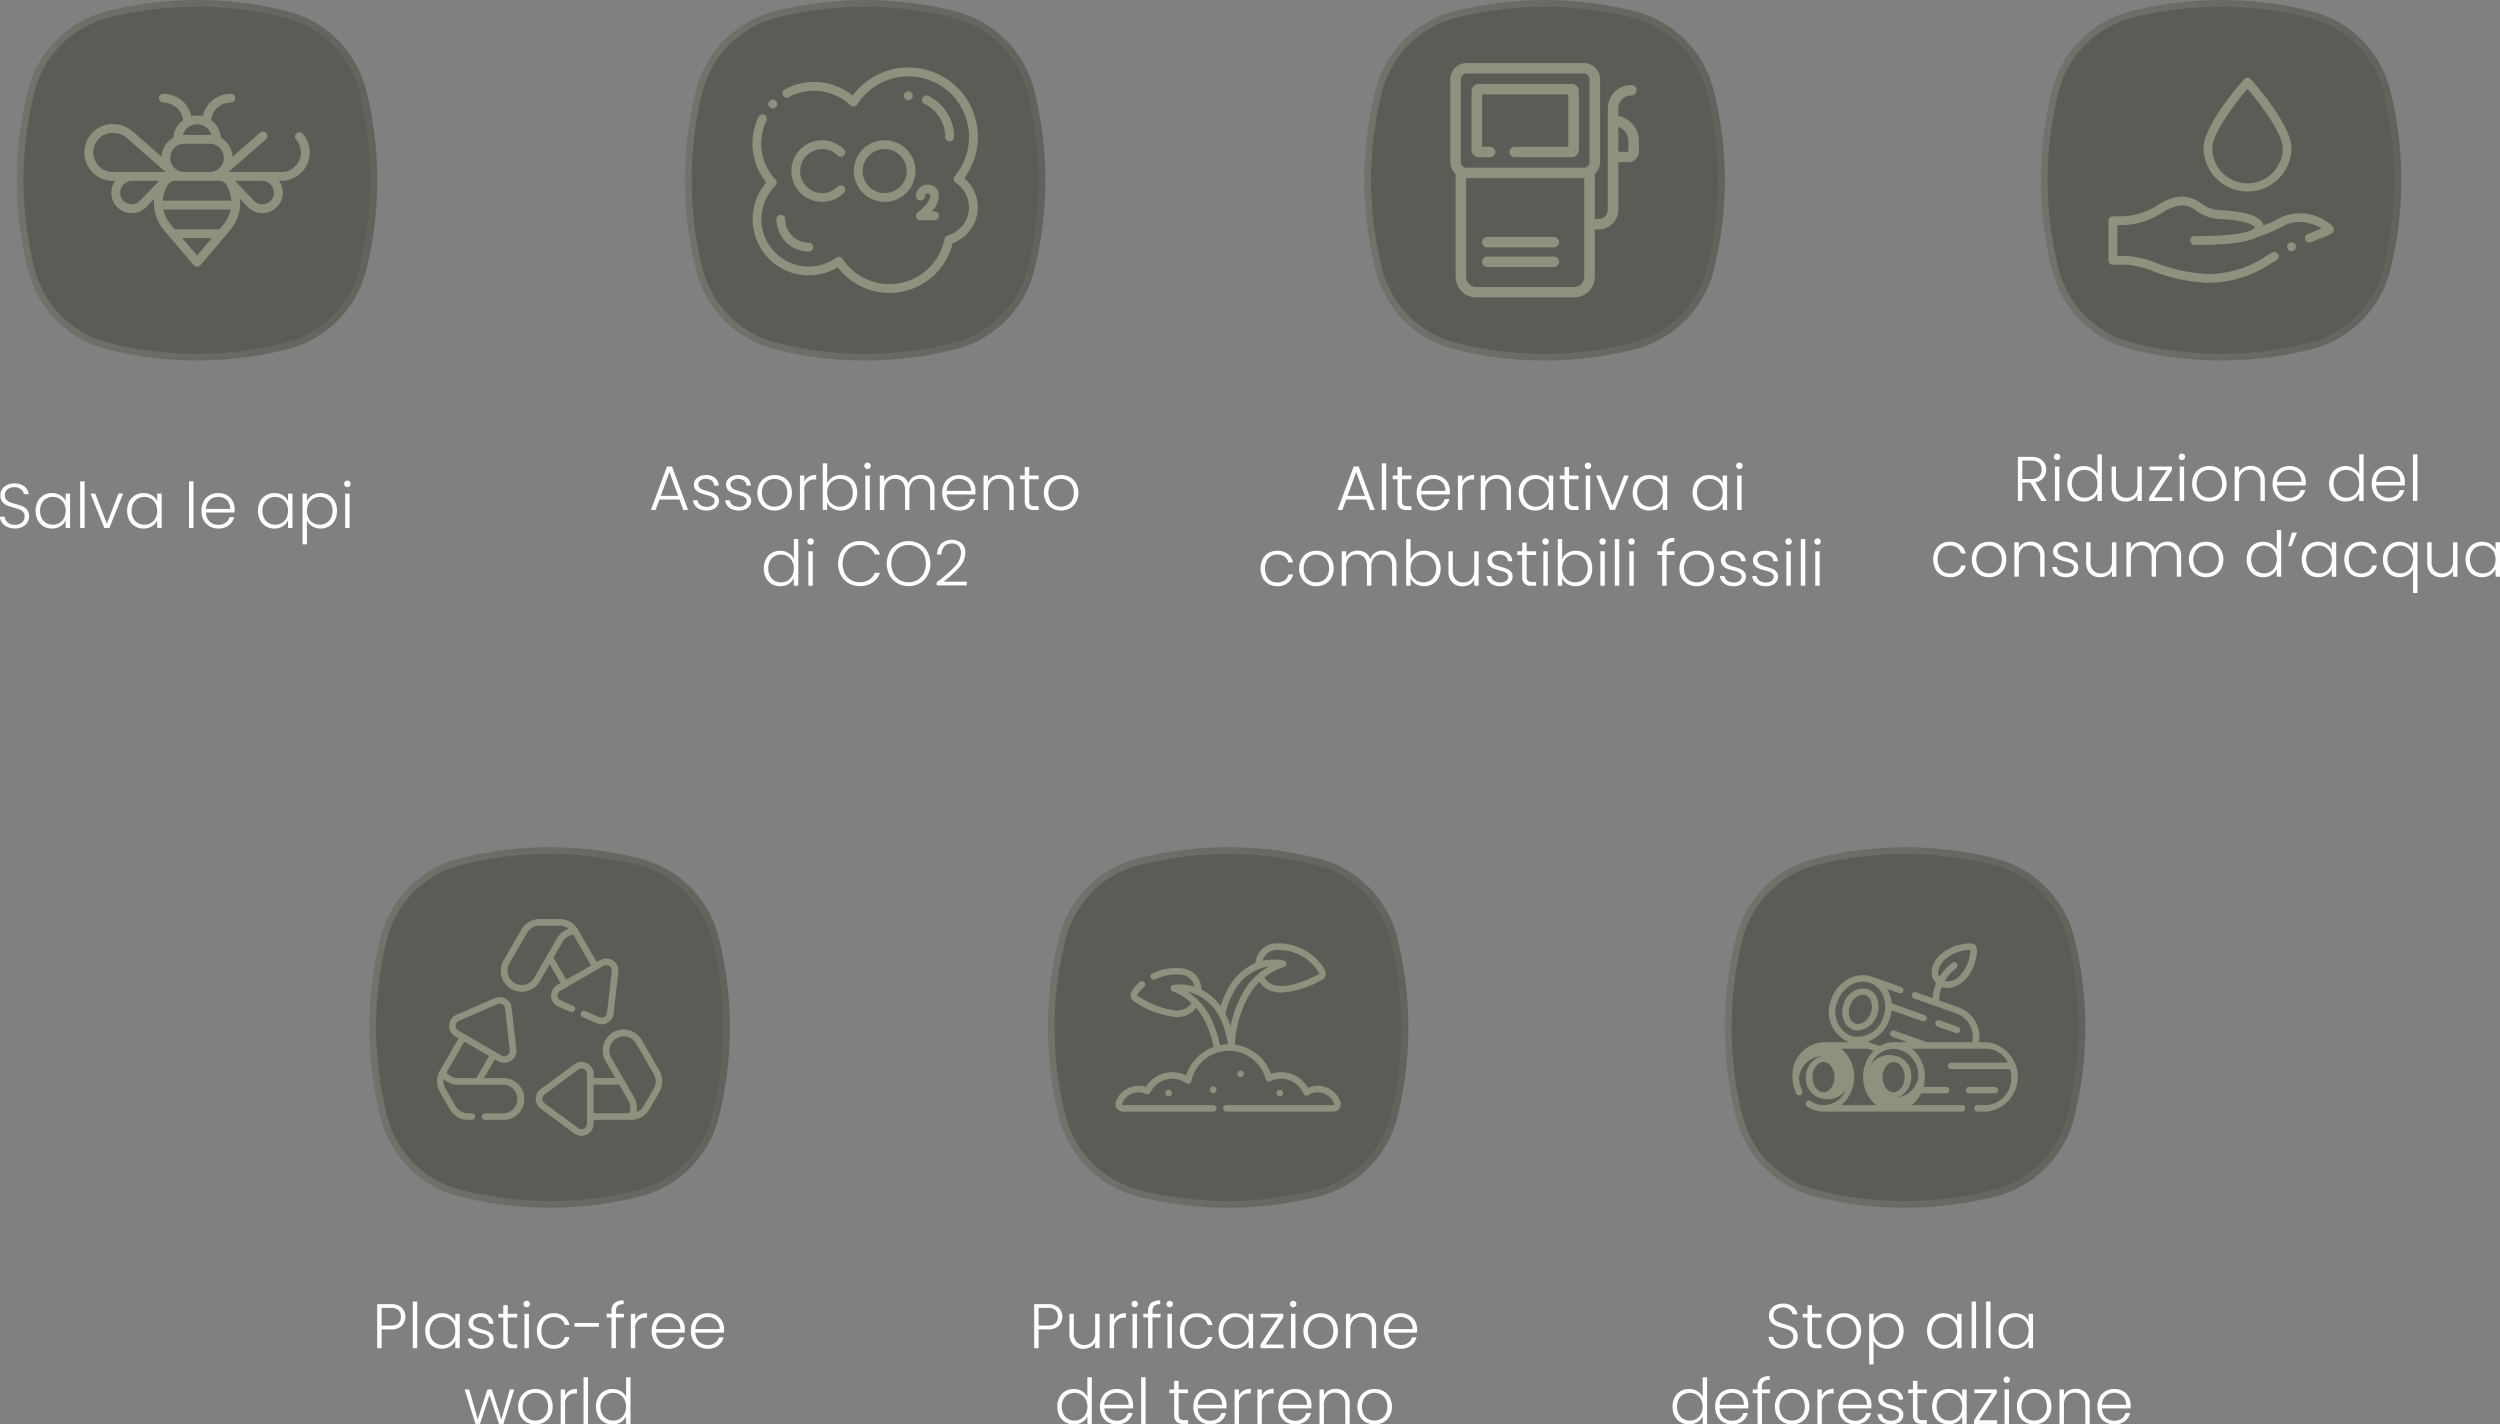 <svg xmlns="http://www.w3.org/2000/svg" xmlns:xlink="http://www.w3.org/1999/xlink" viewBox="0 0 277.376 158.042"><rect x="0" y="0" width="277.376" height="158.042" fill="#808080" stroke="none"/><defs><linearGradient id="Sfumatura_senza_nome_3" x1="151.375" y1="-2737" x2="191.375" y2="-2737" gradientTransform="matrix(1, 0, 0, -1, 0, -2717)" gradientUnits="userSpaceOnUse"><stop offset="0" stop-color="#646459"/><stop offset="1" stop-color="#45453a"/></linearGradient><clipPath id="clip-path"><rect x="160.913" y="7" width="20.924" height="26" fill="none"/></clipPath><linearGradient id="Sfumatura_senza_nome_3-2" x1="75.988" y1="-2737" x2="115.988" y2="-2737" xlink:href="#Sfumatura_senza_nome_3"/><clipPath id="clip-path-5"><rect x="83.488" y="7.5" width="25" height="25" fill="none"/></clipPath><linearGradient id="Sfumatura_senza_nome_3-3" x1="226.434" y1="-2737" x2="266.434" y2="-2737" xlink:href="#Sfumatura_senza_nome_3"/><clipPath id="clip-path-13"><rect x="233.934" y="8.623" width="25" height="22.754" fill="none"/></clipPath><linearGradient id="Sfumatura_senza_nome_3-4" x1="1.864" y1="-2737" x2="41.864" y2="-2737" xlink:href="#Sfumatura_senza_nome_3"/><linearGradient id="Sfumatura_senza_nome_3-5" x1="40.983" y1="-2831" x2="80.983" y2="-2831" xlink:href="#Sfumatura_senza_nome_3"/><clipPath id="clip-path-16"><rect x="48.483" y="101.974" width="25" height="24.053" fill="none"/></clipPath><linearGradient id="Sfumatura_senza_nome_3-6" x1="116.26" y1="-2831" x2="156.26" y2="-2831" xlink:href="#Sfumatura_senza_nome_3"/><clipPath id="clip-path-19"><rect x="123.76" y="104.663" width="25" height="18.674" fill="none"/></clipPath><linearGradient id="Sfumatura_senza_nome_3-7" x1="191.373" y1="-2831" x2="231.373" y2="-2831" xlink:href="#Sfumatura_senza_nome_3"/><clipPath id="clip-path-24"><rect x="198.873" y="104.667" width="25" height="18.667" fill="none"/></clipPath></defs><g id="Livello_2" data-name="Livello 2"><g id="Livello_1-2" data-name="Livello 1"><path d="M161.39,38.007a39.826,39.826,0,0,0,9.985,1.262,39.829,39.829,0,0,0,9.987-1.262,11.353,11.353,0,0,0,8.02-8.022,40.129,40.129,0,0,0-.001-19.97A11.353,11.353,0,0,0,181.359,1.993a40.126,40.126,0,0,0-19.97.001,11.353,11.353,0,0,0-8.02,8.022,40.122,40.122,0,0,0,.001,19.97A11.354,11.354,0,0,0,161.39,38.007Z" fill="#38382c" opacity="0.5" style="isolation:isolate"/><g opacity="0.5"><path d="M171.375,40a40.555,40.555,0,0,1-10.17-1.286l-.003-.001a12.088,12.088,0,0,1-8.541-8.541,40.853,40.853,0,0,1-.001-20.342,12.089,12.089,0,0,1,8.542-8.543,40.856,40.856,0,0,1,20.342-.001,12.089,12.089,0,0,1,8.544,8.542,40.86,40.86,0,0,1,.001,20.342,12.089,12.089,0,0,1-8.542,8.544A40.562,40.562,0,0,1,171.375,40Zm-9.985-1.993a39.826,39.826,0,0,0,9.985,1.262,39.829,39.829,0,0,0,9.987-1.262,11.353,11.353,0,0,0,8.02-8.022,40.129,40.129,0,0,0-.001-19.97A11.353,11.353,0,0,0,181.359,1.993a40.126,40.126,0,0,0-19.97.001,11.353,11.353,0,0,0-8.02,8.022,40.122,40.122,0,0,0,.001,19.97A11.354,11.354,0,0,0,161.39,38.007Z" fill="url(#Sfumatura_senza_nome_3)"/></g><g clip-path="url(#clip-path)"><path d="M172.403,26.289h-7.392a.577.577,0,1,0,0,1.154H172.403a.577.577,0,1,0,0-1.154Z" fill="#8e917e"/></g><g clip-path="url(#clip-path)"><path d="M172.403,28.469h-7.392a.577.577,0,1,0,0,1.154H172.403a.577.577,0,1,0,0-1.154Z" fill="#8e917e"/></g><g clip-path="url(#clip-path)"><path d="M175.773,30.735a1.121,1.121,0,0,1-1.127,1.111H163.798a1.121,1.121,0,0,1-1.127-1.111v-10.974c.021.001.042.002.063.002h12.977c.021,0,.042-.001.063-.002Zm-13.689-21.942a.645.645,0,0,1,.649-.639h12.977a.645.645,0,0,1,.649.639v9.176a.645.645,0,0,1-.649.64H162.733a.645.645,0,0,1-.649-.64Zm18.582,6.838V16.817a.028.028,0,0,1-.028.028h-1.085V14.061A1.677,1.677,0,0,1,180.666,15.631Zm-3.135,2.338V8.793A1.809,1.809,0,0,0,175.71,7H162.733a1.809,1.809,0,0,0-1.82,1.793v9.176a1.777,1.777,0,0,0,.587,1.317V30.735a2.284,2.284,0,0,0,2.299,2.265h10.847a2.284,2.284,0,0,0,2.299-2.265V25.456h.407a2.189,2.189,0,0,0,2.202-2.17v-5.287h1.085a1.192,1.192,0,0,0,1.199-1.182V15.631a2.842,2.842,0,0,0-2.284-2.768v-.842a1.445,1.445,0,0,1,1.454-1.433.577.577,0,1,0,0-1.154,2.609,2.609,0,0,0-2.625,2.587V23.286a1.025,1.025,0,0,1-1.031,1.016h-.407V19.287A1.777,1.777,0,0,0,177.53,17.969Z" fill="#8e917e"/></g><g clip-path="url(#clip-path)"><path d="M164.072,17.442h1.253a.577.577,0,1,0,0-1.154h-.886V10.475h9.564v5.814H168.062a.577.577,0,1,0,0,1.154h6.309a.799.799,0,0,0,.804-.792V10.113a.799.799,0,0,0-.804-.792H164.072a.799.799,0,0,0-.804.792v6.538A.799.799,0,0,0,164.072,17.442Z" fill="#8e917e"/></g><path d="M151.581,55.424h-2.226l-.427,1.162H148.41l1.785-4.83h.553l1.778,4.83h-.519Zm-.146-.406-.966-2.646-.967,2.646Z" fill="#fff"/><path d="M153.8,51.405v5.181h-.489V51.405Z" fill="#fff"/><path d="M155.55,53.177v2.373a.675.675,0,0,0,.134.482.652.652,0,0,0,.469.134h.448V56.586h-.525a1.074,1.074,0,0,1-.77-.242,1.062,1.062,0,0,1-.252-.794v-2.373h-.532v-.413h.532v-.959h.496v.959h1.051v.413Z" fill="#fff"/><path d="M160.849,54.863h-3.171a1.543,1.543,0,0,0,.21.742,1.237,1.237,0,0,0,.497.466,1.461,1.461,0,0,0,.672.157,1.354,1.354,0,0,0,.802-.23,1.09,1.09,0,0,0,.431-.623h.518a1.615,1.615,0,0,1-.599.913,1.832,1.832,0,0,1-1.151.354,1.927,1.927,0,0,1-.966-.241,1.701,1.701,0,0,1-.668-.687,2.141,2.141,0,0,1-.242-1.039,2.197,2.197,0,0,1,.238-1.043,1.652,1.652,0,0,1,.665-.687,1.968,1.968,0,0,1,.973-.237,1.874,1.874,0,0,1,.956.237,1.66,1.66,0,0,1,.63.641,1.835,1.835,0,0,1,.221.893A3.768,3.768,0,0,1,160.849,54.863Zm-.654-1.127a1.168,1.168,0,0,0-.486-.455,1.483,1.483,0,0,0-.672-.153,1.336,1.336,0,0,0-.932.35,1.403,1.403,0,0,0-.427.987h2.688A1.365,1.365,0,0,0,160.194,53.736Z" fill="#fff"/><path d="M162.742,52.89a1.581,1.581,0,0,1,.815-.196v.512h-.133a1.074,1.074,0,0,0-1.176,1.246v2.135h-.49V52.764h.49v.679A1.201,1.201,0,0,1,162.742,52.89Z" fill="#fff"/><path d="M167.205,53.117a1.641,1.641,0,0,1,.434,1.229v2.24h-.482V54.401a1.333,1.333,0,0,0-.312-.952,1.117,1.117,0,0,0-.851-.328,1.15,1.15,0,0,0-.882.35,1.448,1.448,0,0,0-.329,1.029V56.586h-.49V52.764h.49v.651a1.249,1.249,0,0,1,.525-.536,1.612,1.612,0,0,1,.776-.186A1.537,1.537,0,0,1,167.205,53.117Z" fill="#fff"/><path d="M168.734,53.635a1.678,1.678,0,0,1,.651-.686,1.838,1.838,0,0,1,.941-.241,1.716,1.716,0,0,1,.941.252,1.471,1.471,0,0,1,.57.644v-.84h.49v3.822h-.49v-.848a1.528,1.528,0,0,1-.577.647,1.695,1.695,0,0,1-.942.256,1.799,1.799,0,0,1-.934-.245,1.696,1.696,0,0,1-.651-.692,2.401,2.401,0,0,1,0-2.069Zm2.915.228a1.354,1.354,0,0,0-.514-.539,1.407,1.407,0,0,0-.718-.188,1.459,1.459,0,0,0-.729.182,1.297,1.297,0,0,0-.507.528,1.719,1.719,0,0,0-.186.823,1.74,1.74,0,0,0,.186.822,1.308,1.308,0,0,0,.507.539,1.431,1.431,0,0,0,.729.186,1.408,1.408,0,0,0,.718-.189,1.347,1.347,0,0,0,.514-.539,1.835,1.835,0,0,0,0-1.624Z" fill="#fff"/><path d="M174.086,53.177v2.373a.676.676,0,0,0,.133.482.654.654,0,0,0,.469.134h.448V56.586h-.524a1.077,1.077,0,0,1-.771-.242,1.062,1.062,0,0,1-.252-.794v-2.373h-.532v-.413h.532v-.959h.497v.959h1.05v.413Z" fill="#fff"/><path d="M175.933,51.938a.349.349,0,0,1-.104-.259.341.341,0,0,1,.104-.256.363.363,0,0,1,.504,0,.342.342,0,0,1,.105.256.35.35,0,0,1-.105.259.354.354,0,0,1-.504,0Zm.497.826v3.822h-.49V52.764Z" fill="#fff"/><path d="M178.901,56.109l1.288-3.346h.519l-1.533,3.822h-.553l-1.533-3.822h.524Z" fill="#fff"/><path d="M181.383,53.635a1.684,1.684,0,0,1,.651-.686,1.841,1.841,0,0,1,.941-.241,1.714,1.714,0,0,1,.941.252,1.465,1.465,0,0,1,.57.644v-.84h.49v3.822h-.49v-.848a1.528,1.528,0,0,1-.577.647,1.692,1.692,0,0,1-.941.256,1.8,1.8,0,0,1-.935-.245,1.702,1.702,0,0,1-.651-.692,2.401,2.401,0,0,1,0-2.069Zm2.916.228a1.356,1.356,0,0,0-.515-.539,1.402,1.402,0,0,0-.718-.188,1.455,1.455,0,0,0-.728.182,1.299,1.299,0,0,0-.508.528,1.73,1.73,0,0,0-.186.823,1.751,1.751,0,0,0,.186.822,1.31,1.31,0,0,0,.508.539,1.427,1.427,0,0,0,.728.186,1.403,1.403,0,0,0,.718-.189,1.35,1.35,0,0,0,.515-.539,1.843,1.843,0,0,0,0-1.624Z" fill="#fff"/><path d="M188.025,53.635a1.684,1.684,0,0,1,.651-.686,1.841,1.841,0,0,1,.941-.241,1.714,1.714,0,0,1,.941.252,1.465,1.465,0,0,1,.57.644v-.84H191.62v3.822h-.49v-.848a1.528,1.528,0,0,1-.577.647,1.692,1.692,0,0,1-.941.256,1.8,1.8,0,0,1-.935-.245,1.702,1.702,0,0,1-.651-.692,2.401,2.401,0,0,1,0-2.069Zm2.916.228a1.356,1.356,0,0,0-.515-.539,1.403,1.403,0,0,0-.718-.188,1.455,1.455,0,0,0-.728.182,1.299,1.299,0,0,0-.508.528,1.73,1.73,0,0,0-.186.823,1.751,1.751,0,0,0,.186.822,1.31,1.31,0,0,0,.508.539,1.427,1.427,0,0,0,.728.186,1.403,1.403,0,0,0,.718-.189,1.35,1.35,0,0,0,.515-.539,1.843,1.843,0,0,0,0-1.624Z" fill="#fff"/><path d="M192.733,51.938a.349.349,0,0,1-.104-.259.341.341,0,0,1,.104-.256.363.363,0,0,1,.504,0,.342.342,0,0,1,.105.256.35.35,0,0,1-.105.259.354.354,0,0,1-.504,0Zm.497.826v3.822h-.49V52.764Z" fill="#fff"/><path d="M140.095,62.035a1.7,1.7,0,0,1,.657-.687,1.898,1.898,0,0,1,.959-.241,1.867,1.867,0,0,1,1.166.351,1.584,1.584,0,0,1,.592.951h-.525a1.082,1.082,0,0,0-.424-.647,1.347,1.347,0,0,0-.809-.234,1.379,1.379,0,0,0-.692.175,1.223,1.223,0,0,0-.486.521,1.842,1.842,0,0,0-.179.851,1.864,1.864,0,0,0,.179.854,1.209,1.209,0,0,0,.486.524,1.37,1.37,0,0,0,.692.176,1.347,1.347,0,0,0,.809-.234,1.08,1.08,0,0,0,.424-.655h.525a1.602,1.602,0,0,1-.596.945,1.842,1.842,0,0,1-1.162.357,1.889,1.889,0,0,1-.959-.242,1.698,1.698,0,0,1-.657-.686,2.387,2.387,0,0,1,0-2.079Z" fill="#fff"/><path d="M145.075,64.8a1.751,1.751,0,0,1-.68-.686,2.103,2.103,0,0,1-.248-1.04,2.07,2.07,0,0,1,.252-1.039,1.768,1.768,0,0,1,.686-.687,2.091,2.091,0,0,1,1.95,0,1.743,1.743,0,0,1,.686.687,2.09,2.09,0,0,1,.249,1.039,2.067,2.067,0,0,1-.253,1.036,1.742,1.742,0,0,1-.692.689,2.007,2.007,0,0,1-.98.242A1.941,1.941,0,0,1,145.075,64.8Zm1.669-.356a1.305,1.305,0,0,0,.521-.519,1.681,1.681,0,0,0,.199-.851,1.715,1.715,0,0,0-.195-.851,1.29,1.29,0,0,0-.519-.518,1.51,1.51,0,0,0-1.399,0,1.263,1.263,0,0,0-.515.518,1.977,1.977,0,0,0,0,1.701,1.269,1.269,0,0,0,.511.519,1.447,1.447,0,0,0,.696.171A1.468,1.468,0,0,0,146.744,64.443Z" fill="#fff"/><path d="M154.511,61.518a1.663,1.663,0,0,1,.424,1.228v2.24h-.483V62.802a1.367,1.367,0,0,0-.301-.952,1.053,1.053,0,0,0-.819-.329,1.099,1.099,0,0,0-.86.357,1.495,1.495,0,0,0-.322,1.036v2.071h-.483V62.802a1.362,1.362,0,0,0-.301-.952,1.061,1.061,0,0,0-.826-.329,1.099,1.099,0,0,0-.86.357,1.495,1.495,0,0,0-.322,1.036v2.071h-.49V61.164h.49v.657a1.252,1.252,0,0,1,.518-.542,1.521,1.521,0,0,1,.749-.186,1.587,1.587,0,0,1,.872.238,1.339,1.339,0,0,1,.542.699,1.296,1.296,0,0,1,.528-.696,1.535,1.535,0,0,1,.851-.241A1.479,1.479,0,0,1,154.511,61.518Z" fill="#fff"/><path d="M157.087,61.359a1.702,1.702,0,0,1,.935-.252,1.831,1.831,0,0,1,.938.241,1.69,1.69,0,0,1,.647.687,2.399,2.399,0,0,1,0,2.068,1.702,1.702,0,0,1-.65.693,1.814,1.814,0,0,1-.935.245,1.729,1.729,0,0,1-.941-.249,1.481,1.481,0,0,1-.578-.647v.84h-.482V59.806h.482v2.205A1.549,1.549,0,0,1,157.087,61.359Zm2.072.886a1.287,1.287,0,0,0-.508-.528,1.459,1.459,0,0,0-.729-.183,1.402,1.402,0,0,0-.717.189,1.343,1.343,0,0,0-.515.539,1.835,1.835,0,0,0,0,1.624,1.343,1.343,0,0,0,.515.539,1.401,1.401,0,0,0,.717.188,1.431,1.431,0,0,0,.729-.186,1.298,1.298,0,0,0,.508-.539,1.751,1.751,0,0,0,.185-.822A1.726,1.726,0,0,0,159.159,62.245Z" fill="#fff"/><path d="M164.055,61.164v3.821h-.49v-.672a1.168,1.168,0,0,1-.518.546,1.625,1.625,0,0,1-.784.189,1.539,1.539,0,0,1-1.12-.424,1.64,1.64,0,0,1-.434-1.229V61.164h.482v2.177a1.338,1.338,0,0,0,.312.952,1.118,1.118,0,0,0,.851.329,1.151,1.151,0,0,0,.882-.351,1.448,1.448,0,0,0,.329-1.029V61.164h.49Z" fill="#fff"/><path d="M165.416,64.737a1.109,1.109,0,0,1-.465-.83h.504a.723.723,0,0,0,.305.521,1.186,1.186,0,0,0,.725.2.951.951,0,0,0,.626-.189.587.587,0,0,0,.228-.469.436.436,0,0,0-.126-.322.894.894,0,0,0-.318-.199,5.03,5.03,0,0,0-.521-.157,5.297,5.297,0,0,1-.693-.225,1.186,1.186,0,0,1-.451-.332.889.889,0,0,1-.186-.592.876.876,0,0,1,.168-.518,1.14,1.14,0,0,1,.476-.378,1.673,1.673,0,0,1,.7-.141,1.516,1.516,0,0,1,.994.312,1.131,1.131,0,0,1,.406.857h-.49a.742.742,0,0,0-.263-.542,1.143,1.143,0,0,0-1.264-.032.529.529,0,0,0-.23.435.512.512,0,0,0,.137.367.94.94,0,0,0,.339.225c.136.054.317.112.546.178a5.163,5.163,0,0,1,.658.218,1.127,1.127,0,0,1,.42.308.825.825,0,0,1,.183.539.946.946,0,0,1-.168.55,1.145,1.145,0,0,1-.47.381,1.618,1.618,0,0,1-.692.141A1.778,1.778,0,0,1,165.416,64.737Z" fill="#fff"/><path d="M169.382,61.576v2.373a.68.68,0,0,0,.133.483.654.654,0,0,0,.469.133h.448v.42h-.524a1.077,1.077,0,0,1-.771-.241,1.065,1.065,0,0,1-.252-.795v-2.373h-.532v-.412h.532v-.959h.497v.959h1.05v.412Z" fill="#fff"/><path d="M171.23,60.338a.352.352,0,0,1-.105-.26.338.338,0,0,1,.105-.255.363.363,0,0,1,.504,0,.341.341,0,0,1,.104.255.355.355,0,0,1-.104.26.356.356,0,0,1-.504,0Zm.496.826v3.821h-.489V61.164Z" fill="#fff"/><path d="M173.907,61.359a1.702,1.702,0,0,1,.935-.252,1.831,1.831,0,0,1,.938.241,1.69,1.69,0,0,1,.647.687,2.399,2.399,0,0,1,0,2.068,1.702,1.702,0,0,1-.65.693,1.814,1.814,0,0,1-.935.245,1.729,1.729,0,0,1-.941-.249,1.481,1.481,0,0,1-.578-.647v.84h-.482V59.806h.482v2.205A1.549,1.549,0,0,1,173.907,61.359Zm2.072.886a1.287,1.287,0,0,0-.508-.528,1.459,1.459,0,0,0-.729-.183,1.402,1.402,0,0,0-.717.189,1.343,1.343,0,0,0-.515.539,1.835,1.835,0,0,0,0,1.624,1.343,1.343,0,0,0,.515.539,1.401,1.401,0,0,0,.717.188,1.431,1.431,0,0,0,.729-.186,1.298,1.298,0,0,0,.508-.539,1.751,1.751,0,0,0,.185-.822A1.726,1.726,0,0,0,175.979,62.245Z" fill="#fff"/><path d="M177.557,60.338a.351.351,0,0,1-.104-.26.337.337,0,0,1,.104-.255.363.363,0,0,1,.504,0,.338.338,0,0,1,.105.255.352.352,0,0,1-.105.26.356.356,0,0,1-.504,0Zm.497.826v3.821h-.49V61.164Z" fill="#fff"/><path d="M179.657,59.806v5.18h-.489V59.806Z" fill="#fff"/><path d="M180.764,60.338a.351.351,0,0,1-.104-.26.337.337,0,0,1,.104-.255.363.363,0,0,1,.504,0,.338.338,0,0,1,.105.255.352.352,0,0,1-.105.26.356.356,0,0,1-.504,0Zm.497.826v3.821h-.49V61.164Z" fill="#fff"/><path d="M185.796,61.576h-.889v3.409h-.49V61.576h-.532v-.412h.532v-.267a1.194,1.194,0,0,1,.318-.917,1.496,1.496,0,0,1,1.033-.294v.42a.964.964,0,0,0-.669.183.811.811,0,0,0-.192.608v.267h.889Z" fill="#fff"/><path d="M187.269,64.8a1.743,1.743,0,0,1-.679-.686,2.093,2.093,0,0,1-.249-1.04,2.07,2.07,0,0,1,.252-1.039,1.764,1.764,0,0,1,.687-.687,1.973,1.973,0,0,1,.973-.241,1.996,1.996,0,0,1,.977.241,1.739,1.739,0,0,1,.687.687,2.1,2.1,0,0,1,.248,1.039,2.077,2.077,0,0,1-.252,1.036,1.744,1.744,0,0,1-.693.689,2.003,2.003,0,0,1-.979.242A1.947,1.947,0,0,1,187.269,64.8Zm1.67-.356a1.317,1.317,0,0,0,.521-.519,1.681,1.681,0,0,0,.199-.851,1.704,1.704,0,0,0-.196-.851,1.287,1.287,0,0,0-.518-.518,1.512,1.512,0,0,0-1.4,0,1.269,1.269,0,0,0-.515.518,1.977,1.977,0,0,0,0,1.701,1.271,1.271,0,0,0,.512.519,1.444,1.444,0,0,0,.696.171A1.468,1.468,0,0,0,188.939,64.443Z" fill="#fff"/><path d="M191.302,64.737a1.113,1.113,0,0,1-.466-.83h.504a.723.723,0,0,0,.305.521,1.186,1.186,0,0,0,.725.2.955.955,0,0,0,.627-.189.587.587,0,0,0,.228-.469.436.436,0,0,0-.126-.322.89.89,0,0,0-.319-.199,4.885,4.885,0,0,0-.521-.157,5.277,5.277,0,0,1-.692-.225,1.182,1.182,0,0,1-.452-.332.895.895,0,0,1-.186-.592.877.877,0,0,1,.169-.518,1.134,1.134,0,0,1,.476-.378,1.666,1.666,0,0,1,.7-.141,1.518,1.518,0,0,1,.994.312,1.13,1.13,0,0,1,.405.857h-.489a.746.746,0,0,0-.263-.542.986.986,0,0,0-.662-.207.973.973,0,0,0-.602.175.528.528,0,0,0-.231.435.512.512,0,0,0,.137.367.935.935,0,0,0,.34.225c.135.054.317.112.546.178a5.218,5.218,0,0,1,.658.218,1.134,1.134,0,0,1,.42.308.83.83,0,0,1,.182.539.939.939,0,0,1-.168.55,1.148,1.148,0,0,1-.469.381,1.622,1.622,0,0,1-.693.141A1.773,1.773,0,0,1,191.302,64.737Z" fill="#fff"/><path d="M194.871,64.737a1.109,1.109,0,0,1-.465-.83H194.91a.723.723,0,0,0,.305.521,1.186,1.186,0,0,0,.725.2.951.951,0,0,0,.626-.189.587.587,0,0,0,.228-.469.436.436,0,0,0-.126-.322.894.894,0,0,0-.318-.199,5.03,5.03,0,0,0-.521-.157,5.297,5.297,0,0,1-.693-.225,1.186,1.186,0,0,1-.451-.332.889.889,0,0,1-.186-.592.876.876,0,0,1,.168-.518,1.14,1.14,0,0,1,.476-.378,1.673,1.673,0,0,1,.7-.141,1.516,1.516,0,0,1,.994.312,1.131,1.131,0,0,1,.406.857h-.49a.742.742,0,0,0-.263-.542,1.143,1.143,0,0,0-1.264-.032.529.529,0,0,0-.23.435.512.512,0,0,0,.137.367.94.94,0,0,0,.339.225c.136.054.317.112.546.178a5.164,5.164,0,0,1,.658.218,1.127,1.127,0,0,1,.42.308.825.825,0,0,1,.183.539.946.946,0,0,1-.168.55,1.145,1.145,0,0,1-.47.381,1.618,1.618,0,0,1-.692.141A1.778,1.778,0,0,1,194.871,64.737Z" fill="#fff"/><path d="M198.193,60.338a.351.351,0,0,1-.104-.26.337.337,0,0,1,.104-.255.363.363,0,0,1,.504,0,.338.338,0,0,1,.105.255.352.352,0,0,1-.105.26.356.356,0,0,1-.504,0Zm.497.826v3.821h-.49V61.164Z" fill="#fff"/><path d="M200.293,59.806v5.18h-.489V59.806Z" fill="#fff"/><path d="M201.399,60.338a.352.352,0,0,1-.105-.26.338.338,0,0,1,.105-.255.363.363,0,0,1,.504,0,.341.341,0,0,1,.104.255.355.355,0,0,1-.104.26.356.356,0,0,1-.504,0Zm.496.826v3.821h-.489V61.164Z" fill="#fff"/><path d="M86.003,38.007a39.826,39.826,0,0,0,9.985,1.262,39.828,39.828,0,0,0,9.987-1.262,11.353,11.353,0,0,0,8.02-8.022,40.129,40.129,0,0,0-.001-19.97A11.353,11.353,0,0,0,105.972,1.993a40.126,40.126,0,0,0-19.97.001,11.353,11.353,0,0,0-8.02,8.022,40.122,40.122,0,0,0,.001,19.97A11.354,11.354,0,0,0,86.003,38.007Z" fill="#38382c" opacity="0.5" style="isolation:isolate"/><g opacity="0.5"><path d="M95.988,40a40.555,40.555,0,0,1-10.17-1.286l-.003-.001a12.088,12.088,0,0,1-8.541-8.541,40.853,40.853,0,0,1-.001-20.342A12.089,12.089,0,0,1,85.816,1.287a40.856,40.856,0,0,1,20.342-.001,12.089,12.089,0,0,1,8.544,8.542,40.86,40.86,0,0,1,.001,20.342,12.089,12.089,0,0,1-8.542,8.544A40.562,40.562,0,0,1,95.988,40Zm-9.985-1.993a39.826,39.826,0,0,0,9.985,1.262,39.828,39.828,0,0,0,9.987-1.262,11.353,11.353,0,0,0,8.02-8.022,40.129,40.129,0,0,0-.001-19.97A11.353,11.353,0,0,0,105.972,1.993a40.126,40.126,0,0,0-19.97.001,11.353,11.353,0,0,0-8.02,8.022,40.122,40.122,0,0,0,.001,19.97A11.354,11.354,0,0,0,86.003,38.007Z" fill="url(#Sfumatura_senza_nome_3-2)"/></g><g clip-path="url(#clip-path-5)"><path d="M85.726,12.035a.488.488,0,0,1-.354-.825l.014-.014a.488.488,0,1,1,.706.675l-.012.012A.488.488,0,0,1,85.726,12.035Z" fill="#8e917e"/></g><g clip-path="url(#clip-path-5)"><path d="M98.694,32.5a7.187,7.187,0,0,1-5.738-2.848,6.228,6.228,0,0,1-7.927-9.409,6.835,6.835,0,0,1-.873-7.273.488.488,0,0,1,.88.423,5.858,5.858,0,0,0,1.006,6.527.488.488,0,0,1-.012.68,5.251,5.251,0,0,0,6.765,7.989.488.488,0,0,1,.693.128,6.229,6.229,0,0,0,11.317-2.223.488.488,0,0,1,.346-.376,3.243,3.243,0,0,0,.875-5.844.488.488,0,0,1-.107-.726,6.727,6.727,0,1,0-10.813-7.952.488.488,0,0,1-.749.091,5.858,5.858,0,0,0-6.821-.917.488.488,0,1,1-.465-.859,6.835,6.835,0,0,1,7.532.694,7.703,7.703,0,0,1,12.382,9.167,4.219,4.219,0,0,1-1.284,7.194A7.215,7.215,0,0,1,98.694,32.5Z" fill="#8e917e"/></g><g clip-path="url(#clip-path-5)"><path d="M100.785,11.113h-.004a.488.488,0,1,1,.004-.977h.002a.488.488,0,1,1-.002.977Z" fill="#8e917e"/></g><g clip-path="url(#clip-path-5)"><path d="M105.363,15.691a.488.488,0,0,1-.488-.488,4.117,4.117,0,0,0-2.308-3.683.488.488,0,1,1,.426-.879,5.067,5.067,0,0,1,2.859,4.561A.488.488,0,0,1,105.363,15.691Z" fill="#8e917e"/></g><g clip-path="url(#clip-path-5)"><path d="M89.738,27.91a3.595,3.595,0,0,1-3.591-3.591.488.488,0,1,1,.977,0,2.617,2.617,0,0,0,2.614,2.614.488.488,0,0,1,0,.977Z" fill="#8e917e"/></g><g clip-path="url(#clip-path-5)"><path d="M98.152,16.538a2.441,2.441,0,1,0,2.441,2.441A2.444,2.444,0,0,0,98.152,16.538Zm0,5.859a3.418,3.418,0,1,1,3.418-3.418A3.422,3.422,0,0,1,98.152,22.398Z" fill="#8e917e"/></g><g clip-path="url(#clip-path-5)"><path d="M91.218,22.396a3.417,3.417,0,1,1,2.417-5.833.488.488,0,1,1-.691.691,2.441,2.441,0,1,0,0,3.452.488.488,0,1,1,.691.691A3.408,3.408,0,0,1,91.218,22.396Z" fill="#8e917e"/></g><g clip-path="url(#clip-path-5)"><path d="M103.687,24.438h-1.57a.488.488,0,0,1-.289-.882c.447-.33,1.37-1.203,1.37-1.796,0-.188-.048-.296-.296-.296a.297.297,0,0,0-.296.296.488.488,0,0,1-.977,0,1.274,1.274,0,0,1,1.273-1.273,1.205,1.205,0,0,1,1.273,1.273,2.77,2.77,0,0,1-.809,1.701h.321a.488.488,0,0,1,0.0.977Z" fill="#8e917e"/></g><path d="M75.39,55.423H73.165l-.427,1.162H72.22l1.785-4.83h.553l1.778,4.83h-.519Zm-.146-.406-.966-2.646-.967,2.646Z" fill="#fff"/><path d="M77.361,56.337a1.113,1.113,0,0,1-.466-.83h.504a.723.723,0,0,0,.305.521,1.189,1.189,0,0,0,.725.2.955.955,0,0,0,.627-.189.587.587,0,0,0,.228-.469.436.436,0,0,0-.126-.322.897.897,0,0,0-.319-.2,4.887,4.887,0,0,0-.521-.157,5.284,5.284,0,0,1-.692-.224,1.183,1.183,0,0,1-.452-.333.892.892,0,0,1-.186-.591.878.878,0,0,1,.169-.518,1.142,1.142,0,0,1,.476-.378,1.674,1.674,0,0,1,.7-.14,1.515,1.515,0,0,1,.994.312,1.129,1.129,0,0,1,.405.857h-.489a.746.746,0,0,0-.263-.542.986.986,0,0,0-.662-.207.973.973,0,0,0-.602.175.527.527,0,0,0-.231.434A.513.513,0,0,0,77.62,54.104a.934.934,0,0,0,.34.224c.135.054.317.113.546.178a5.147,5.147,0,0,1,.658.217,1.145,1.145,0,0,1,.42.308.83.83,0,0,1,.182.539.937.937,0,0,1-.168.55,1.149,1.149,0,0,1-.469.381,1.629,1.629,0,0,1-.693.14A1.773,1.773,0,0,1,77.361,56.337Z" fill="#fff"/><path d="M80.931,56.337a1.109,1.109,0,0,1-.465-.83h.504a.723.723,0,0,0,.305.521,1.189,1.189,0,0,0,.725.2.95.95,0,0,0,.626-.189.587.587,0,0,0,.228-.469.436.436,0,0,0-.126-.322.902.902,0,0,0-.318-.2,5.033,5.033,0,0,0-.521-.157,5.304,5.304,0,0,1-.693-.224,1.187,1.187,0,0,1-.451-.333.887.887,0,0,1-.186-.591.877.877,0,0,1,.168-.518,1.148,1.148,0,0,1,.476-.378,1.68,1.68,0,0,1,.7-.14,1.513,1.513,0,0,1,.994.312,1.13,1.13,0,0,1,.406.857h-.49a.742.742,0,0,0-.263-.542,1.144,1.144,0,0,0-1.264-.032.528.528,0,0,0-.23.434.513.513,0,0,0,.137.368.939.939,0,0,0,.339.224q.204.081.546.178a5.095,5.095,0,0,1,.658.217,1.137,1.137,0,0,1,.42.308.825.825,0,0,1,.183.539.944.944,0,0,1-.168.55,1.146,1.146,0,0,1-.47.381,1.625,1.625,0,0,1-.692.14A1.779,1.779,0,0,1,80.931,56.337Z" fill="#fff"/><path d="M84.964,56.4a1.749,1.749,0,0,1-.68-.686,2.102,2.102,0,0,1-.248-1.04,2.073,2.073,0,0,1,.252-1.04,1.767,1.767,0,0,1,.686-.686,2.092,2.092,0,0,1,1.95,0,1.741,1.741,0,0,1,.686.686,2.093,2.093,0,0,1,.249,1.04,2.068,2.068,0,0,1-.253,1.036,1.742,1.742,0,0,1-.692.689,2.007,2.007,0,0,1-.98.242A1.94,1.94,0,0,1,84.964,56.4Zm1.669-.357a1.307,1.307,0,0,0,.521-.518,1.683,1.683,0,0,0,.199-.851,1.715,1.715,0,0,0-.195-.851,1.287,1.287,0,0,0-.519-.518,1.51,1.51,0,0,0-1.399,0,1.26,1.26,0,0,0-.515.518,1.977,1.977,0,0,0,0,1.701,1.271,1.271,0,0,0,.511.518,1.447,1.447,0,0,0,.696.171A1.468,1.468,0,0,0,86.633,56.043Z" fill="#fff"/><path d="M89.737,52.89a1.578,1.578,0,0,1,.815-.196v.511h-.133A1.075,1.075,0,0,0,89.243,54.451v2.135h-.489V52.764H89.243v.679A1.198,1.198,0,0,1,89.737,52.89Z" fill="#fff"/><path d="M92.355,52.959a1.702,1.702,0,0,1,.935-.252,1.826,1.826,0,0,1,.938.241,1.689,1.689,0,0,1,.647.686,2.4,2.4,0,0,1,0,2.069,1.701,1.701,0,0,1-.65.693,1.81,1.81,0,0,1-.935.245,1.733,1.733,0,0,1-.941-.249,1.484,1.484,0,0,1-.578-.647v.84H91.288V51.405h.482v2.205A1.55,1.55,0,0,1,92.355,52.959Zm2.072.885a1.293,1.293,0,0,0-.508-.528,1.459,1.459,0,0,0-.729-.182,1.402,1.402,0,0,0-.717.189,1.346,1.346,0,0,0-.515.539,1.835,1.835,0,0,0,0,1.624,1.343,1.343,0,0,0,.515.539,1.402,1.402,0,0,0,.717.189,1.431,1.431,0,0,0,.729-.186,1.304,1.304,0,0,0,.508-.539,1.751,1.751,0,0,0,.185-.822A1.728,1.728,0,0,0,94.428,53.845Z" fill="#fff"/><path d="M96.006,51.938a.351.351,0,0,1-.105-.259.34.34,0,0,1,.105-.255.363.363,0,0,1,.504,0,.343.343,0,0,1,.104.255.354.354,0,0,1-.104.259.355.355,0,0,1-.504,0Zm.496.826v3.822h-.489V52.764Z" fill="#fff"/><path d="M103.261,53.117a1.664,1.664,0,0,1,.424,1.228v2.24h-.483V54.401a1.367,1.367,0,0,0-.301-.952,1.055,1.055,0,0,0-.819-.329,1.099,1.099,0,0,0-.86.357,1.497,1.497,0,0,0-.322,1.036v2.072h-.483V54.401a1.362,1.362,0,0,0-.301-.952,1.063,1.063,0,0,0-.826-.329,1.099,1.099,0,0,0-.86.357,1.497,1.497,0,0,0-.322,1.036v2.072H97.615V52.764h.49v.658a1.253,1.253,0,0,1,.518-.542,1.526,1.526,0,0,1,.749-.186,1.591,1.591,0,0,1,.872.238,1.34,1.34,0,0,1,.542.7,1.294,1.294,0,0,1,.528-.696,1.535,1.535,0,0,1,.851-.242A1.481,1.481,0,0,1,103.261,53.117Z" fill="#fff"/><path d="M108.213,54.863h-3.171a1.545,1.545,0,0,0,.21.742,1.236,1.236,0,0,0,.497.465,1.455,1.455,0,0,0,.672.158,1.351,1.351,0,0,0,.802-.231,1.089,1.089,0,0,0,.431-.623h.518a1.616,1.616,0,0,1-.599.914,1.832,1.832,0,0,1-1.151.354,1.927,1.927,0,0,1-.966-.242,1.702,1.702,0,0,1-.668-.686,2.143,2.143,0,0,1-.242-1.04,2.197,2.197,0,0,1,.238-1.043,1.651,1.651,0,0,1,.665-.686,1.963,1.963,0,0,1,.973-.238,1.87,1.87,0,0,1,.956.238,1.653,1.653,0,0,1,.63.641,1.834,1.834,0,0,1,.221.893A3.772,3.772,0,0,1,108.213,54.863Zm-.654-1.127a1.162,1.162,0,0,0-.486-.455,1.483,1.483,0,0,0-.672-.154,1.336,1.336,0,0,0-.932.35,1.403,1.403,0,0,0-.427.987h2.688A1.364,1.364,0,0,0,107.558,53.736Z" fill="#fff"/><path d="M112.035,53.117a1.64,1.64,0,0,1,.434,1.228v2.24h-.482V54.401a1.333,1.333,0,0,0-.312-.952,1.116,1.116,0,0,0-.851-.329,1.152,1.152,0,0,0-.882.35,1.449,1.449,0,0,0-.329,1.029v2.086h-.49V52.764h.49v.651a1.245,1.245,0,0,1,.525-.536,1.606,1.606,0,0,1,.776-.186A1.535,1.535,0,0,1,112.035,53.117Z" fill="#fff"/><path d="M114.191,53.176v2.373a.678.678,0,0,0,.133.483.654.654,0,0,0,.469.133h.448v.42h-.524a1.077,1.077,0,0,1-.771-.242,1.063,1.063,0,0,1-.252-.794v-2.373H113.162v-.413h.532v-.959h.497v.959h1.05v.413Z" fill="#fff"/><path d="M116.75,56.4a1.749,1.749,0,0,1-.68-.686,2.102,2.102,0,0,1-.248-1.04,2.073,2.073,0,0,1,.252-1.04,1.767,1.767,0,0,1,.686-.686,2.092,2.092,0,0,1,1.95,0,1.741,1.741,0,0,1,.686.686,2.093,2.093,0,0,1,.249,1.04,2.068,2.068,0,0,1-.253,1.036,1.742,1.742,0,0,1-.692.689,2.007,2.007,0,0,1-.98.242A1.94,1.94,0,0,1,116.75,56.4Zm1.669-.357a1.307,1.307,0,0,0,.521-.518,1.683,1.683,0,0,0,.199-.851,1.715,1.715,0,0,0-.195-.851,1.287,1.287,0,0,0-.519-.518,1.51,1.51,0,0,0-1.399,0,1.26,1.26,0,0,0-.515.518,1.977,1.977,0,0,0,0,1.701,1.27,1.27,0,0,0,.511.518,1.447,1.447,0,0,0,.696.171A1.468,1.468,0,0,0,118.419,56.043Z" fill="#fff"/><path d="M84.98,62.035a1.705,1.705,0,0,1,.654-.686,1.846,1.846,0,0,1,.941-.241,1.725,1.725,0,0,1,.91.245,1.498,1.498,0,0,1,.595.637V59.805h.49v5.18h-.49v-.854a1.467,1.467,0,0,1-.573.654,1.704,1.704,0,0,1-.938.256,1.819,1.819,0,0,1-.941-.245,1.703,1.703,0,0,1-.651-.693,2.204,2.204,0,0,1-.234-1.036A2.161,2.161,0,0,1,84.98,62.035Zm2.912.228a1.353,1.353,0,0,0-.515-.539,1.403,1.403,0,0,0-.718-.189,1.455,1.455,0,0,0-.728.182,1.293,1.293,0,0,0-.508.528,1.728,1.728,0,0,0-.186.823,1.751,1.751,0,0,0,.186.822,1.304,1.304,0,0,0,.508.539,1.427,1.427,0,0,0,.728.186,1.403,1.403,0,0,0,.718-.189,1.35,1.35,0,0,0,.515-.539,1.843,1.843,0,0,0,0-1.624Z" fill="#fff"/><path d="M89.684,60.337a.35.35,0,0,1-.104-.259.339.339,0,0,1,.104-.255.363.363,0,0,1,.504,0,.34.34,0,0,1,.105.255.351.351,0,0,1-.105.259.355.355,0,0,1-.504,0Zm.497.826v3.822h-.49V61.164Z" fill="#fff"/><path d="M93.303,61.244a2.288,2.288,0,0,1,.861-.889,2.374,2.374,0,0,1,1.218-.319,2.479,2.479,0,0,1,1.403.389,2.204,2.204,0,0,1,.851,1.096h-.573a1.688,1.688,0,0,0-.641-.777,2.031,2.031,0,0,0-2.009-.028,1.749,1.749,0,0,0-.676.725,2.563,2.563,0,0,0,0,2.188,1.754,1.754,0,0,0,.676.721,2.039,2.039,0,0,0,2.009-.024,1.668,1.668,0,0,0,.641-.767h.573a2.183,2.183,0,0,1-.854,1.085,2.502,2.502,0,0,1-1.4.385,2.374,2.374,0,0,1-1.218-.318,2.294,2.294,0,0,1-.861-.886,2.802,2.802,0,0,1,0-2.58Z" fill="#fff"/><path d="M99.575,64.716a2.299,2.299,0,0,1-.872-.889,2.779,2.779,0,0,1,0-2.583,2.301,2.301,0,0,1,.872-.889,2.553,2.553,0,0,1,2.471,0,2.271,2.271,0,0,1,.868.889,2.802,2.802,0,0,1,0,2.583,2.269,2.269,0,0,1-.868.889,2.556,2.556,0,0,1-2.471,0Zm2.212-.36a1.79,1.79,0,0,0,.686-.725,2.5,2.5,0,0,0,0-2.188,1.796,1.796,0,0,0-.686-.721,2.032,2.032,0,0,0-1.96,0,1.799,1.799,0,0,0-.687.721,2.5,2.5,0,0,0,0,2.188,1.792,1.792,0,0,0,.687.725,2.032,2.032,0,0,0,1.96,0Z" fill="#fff"/><path d="M105.914,62.868a2.262,2.262,0,0,0,.703-1.501,1.171,1.171,0,0,0-.241-.773.971.971,0,0,0-.788-.291,1.033,1.033,0,0,0-.822.333,1.446,1.446,0,0,0-.325.886h-.477a1.762,1.762,0,0,1,.479-1.208,1.755,1.755,0,0,1,2.244-.049,1.39,1.39,0,0,1,.42,1.082,2.461,2.461,0,0,1-.704,1.642,10.958,10.958,0,0,1-1.732,1.55h2.59v.413h-3.339v-.35A14.799,14.799,0,0,0,105.914,62.868Z" fill="#fff"/><path d="M236.449,38.007a39.826,39.826,0,0,0,9.985,1.262,39.828,39.828,0,0,0,9.987-1.262,11.353,11.353,0,0,0,8.02-8.022,40.129,40.129,0,0,0-.001-19.97A11.353,11.353,0,0,0,256.418,1.993a40.126,40.126,0,0,0-19.97.001,11.353,11.353,0,0,0-8.02,8.022,40.122,40.122,0,0,0,.001,19.97A11.354,11.354,0,0,0,236.449,38.007Z" fill="#38382c" opacity="0.5" style="isolation:isolate"/><g opacity="0.5"><path d="M246.434,40a40.555,40.555,0,0,1-10.17-1.286l-.003-.001a12.088,12.088,0,0,1-8.541-8.541,40.853,40.853,0,0,1-.001-20.342,12.089,12.089,0,0,1,8.542-8.543,40.856,40.856,0,0,1,20.342-.001,12.089,12.089,0,0,1,8.544,8.542,40.86,40.86,0,0,1,.001,20.342,12.089,12.089,0,0,1-8.542,8.544A40.562,40.562,0,0,1,246.434,40Zm-9.985-1.993a39.826,39.826,0,0,0,9.985,1.262,39.828,39.828,0,0,0,9.987-1.262,11.353,11.353,0,0,0,8.02-8.022,40.129,40.129,0,0,0-.001-19.97A11.353,11.353,0,0,0,256.418,1.993a40.126,40.126,0,0,0-19.97.001,11.353,11.353,0,0,0-8.02,8.022,40.122,40.122,0,0,0,.001,19.97A11.354,11.354,0,0,0,236.449,38.007Z" fill="url(#Sfumatura_senza_nome_3-3)"/></g><g clip-path="url(#clip-path-13)"><path d="M245.457,16.435c0-1.671,2.552-4.999,3.906-6.582,1.354,1.583,3.906,4.91,3.906,6.582a3.906,3.906,0,0,1-7.812,0Zm8.789,0c0-2.184-3.129-6.101-4.519-7.65a.488.488,0,0,0-.727,0c-1.397,1.556-4.519,5.467-4.519,7.65a4.883,4.883,0,0,0,9.765,0Z" fill="#8e917e"/></g><g clip-path="url(#clip-path-13)"><circle cx="254.246" cy="27.372" r="0.488" fill="#8e917e"/></g><g clip-path="url(#clip-path-13)"><path d="M234.423,29.374h1.585a10.435,10.435,0,0,1,2.925.732,18.871,18.871,0,0,0,5.983,1.27,12.633,12.633,0,0,0,6.888-2.039c.261-.161.522-.318.776-.468a.488.488,0,0,0-.497-.841c-.259.153-.525.314-.792.478a11.663,11.663,0,0,1-6.366,1.894,17.812,17.812,0,0,1-5.678-1.218,10.951,10.951,0,0,0-3.239-.784H234.911V24.98h.534a8.685,8.685,0,0,0,4.492-1.394,4.671,4.671,0,0,1,2.103-.804,2.728,2.728,0,0,1,1.645.599,4.707,4.707,0,0,0,2.56.911c3.225.179,3.922.79,3.922.931,0,.125-.29.259-.332.29-.642.323-2.268.686-6.332.686a.488.488,0,1,0,0,.977c3.59,0,5.835-.275,6.86-.839a16.475,16.475,0,0,0,2.77-1.166,4.027,4.027,0,0,1,3.13-.388,4.858,4.858,0,0,1,1.333.56l-.078.03c-.361.14-.856.331-1.486.607a.488.488,0,0,0,.392.894c.61-.268,1.093-.454,1.446-.591a5.829,5.829,0,0,0,.72-.309.567.567,0,0,0,.244-.836,5.258,5.258,0,0,0-6.207-.803,9.74,9.74,0,0,1-1.503.687c-.186-.977-1.769-1.536-4.826-1.706a3.778,3.778,0,0,1-2.084-.756,3.643,3.643,0,0,0-2.176-.756,5.403,5.403,0,0,0-2.579.928,7.754,7.754,0,0,1-4.016,1.27h-1.022a.488.488,0,0,0-.488.488v4.394A.488.488,0,0,0,234.423,29.374Z" fill="#8e917e"/></g><path d="M226.49,55.585l-1.211-2.044h-.903v2.044h-.49V50.692h1.47a1.768,1.768,0,0,1,1.243.392,1.337,1.337,0,0,1,.423,1.029,1.39,1.39,0,0,1-.304.907,1.459,1.459,0,0,1-.899.486l1.26,2.079Zm-2.114-2.443h.987a1.198,1.198,0,0,0,.864-.28.991.991,0,0,0,.291-.749.972.972,0,0,0-.28-.745,1.257,1.257,0,0,0-.882-.263h-.98Z" fill="#fff"/><path d="M227.988,50.938a.35.35,0,0,1-.105-.259.34.34,0,0,1,.105-.255.363.363,0,0,1,.504,0,.341.341,0,0,1,.105.255.352.352,0,0,1-.105.259.355.355,0,0,1-.504,0Zm.497.826v3.822h-.49V51.764Z" fill="#fff"/><path d="M229.612,52.635a1.702,1.702,0,0,1,.654-.686,1.844,1.844,0,0,1,.941-.241,1.726,1.726,0,0,1,.91.245,1.498,1.498,0,0,1,.595.637V50.405h.49v5.18h-.49v-.854a1.468,1.468,0,0,1-.574.654,1.701,1.701,0,0,1-.938.256,1.818,1.818,0,0,1-.941-.245,1.7,1.7,0,0,1-.651-.693,2.204,2.204,0,0,1-.234-1.036A2.155,2.155,0,0,1,229.612,52.635Zm2.912.228a1.352,1.352,0,0,0-.514-.539,1.405,1.405,0,0,0-.718-.189,1.457,1.457,0,0,0-.728.182,1.292,1.292,0,0,0-.507.528,1.723,1.723,0,0,0-.186.823,1.745,1.745,0,0,0,.186.822,1.303,1.303,0,0,0,.507.539,1.429,1.429,0,0,0,.728.186,1.405,1.405,0,0,0,.718-.189,1.349,1.349,0,0,0,.514-.539,1.839,1.839,0,0,0,0-1.624Z" fill="#fff"/><path d="M237.634,51.764v3.822h-.49v-.672a1.174,1.174,0,0,1-.518.546,1.623,1.623,0,0,1-.784.189,1.537,1.537,0,0,1-1.12-.423,1.639,1.639,0,0,1-.434-1.229V51.764h.483v2.177a1.334,1.334,0,0,0,.312.952,1.115,1.115,0,0,0,.851.329,1.152,1.152,0,0,0,.882-.35,1.449,1.449,0,0,0,.329-1.029V51.764Z" fill="#fff"/><path d="M239.012,55.18h2.002v.406h-2.562v-.406l1.967-3.01h-1.932v-.406h2.492v.406Z" fill="#fff"/><path d="M241.834,50.938a.35.35,0,0,1-.105-.259.34.34,0,0,1,.105-.255.363.363,0,0,1,.504,0,.341.341,0,0,1,.105.255.352.352,0,0,1-.105.259.355.355,0,0,1-.504,0Zm.497.826v3.822h-.49V51.764Z" fill="#fff"/><path d="M244.147,55.4a1.745,1.745,0,0,1-.679-.686,2.097,2.097,0,0,1-.249-1.04,2.073,2.073,0,0,1,.252-1.04,1.765,1.765,0,0,1,.686-.686,2.091,2.091,0,0,1,1.95,0,1.739,1.739,0,0,1,.686.686,2.098,2.098,0,0,1,.249,1.04,2.073,2.073,0,0,1-.252,1.036,1.743,1.743,0,0,1-.693.689,2.005,2.005,0,0,1-.98.242A1.944,1.944,0,0,1,244.147,55.4Zm1.669-.357a1.313,1.313,0,0,0,.521-.518,1.683,1.683,0,0,0,.199-.851,1.709,1.709,0,0,0-.196-.851,1.286,1.286,0,0,0-.518-.518,1.511,1.511,0,0,0-1.4,0,1.263,1.263,0,0,0-.515.518,1.977,1.977,0,0,0,0,1.701,1.272,1.272,0,0,0,.511.518,1.446,1.446,0,0,0,.696.171A1.468,1.468,0,0,0,245.817,55.043Z" fill="#fff"/><path d="M250.85,52.117a1.64,1.64,0,0,1,.434,1.228v2.24h-.483V53.401a1.333,1.333,0,0,0-.312-.952,1.115,1.115,0,0,0-.85-.329,1.154,1.154,0,0,0-.882.35,1.451,1.451,0,0,0-.329,1.029v2.086h-.49V51.764h.49v.651a1.25,1.25,0,0,1,.525-.536,1.607,1.607,0,0,1,.777-.186A1.536,1.536,0,0,1,250.85,52.117Z" fill="#fff"/><path d="M255.812,53.863h-3.171a1.539,1.539,0,0,0,.21.742,1.233,1.233,0,0,0,.497.465,1.453,1.453,0,0,0,.672.158,1.352,1.352,0,0,0,.802-.231,1.086,1.086,0,0,0,.43-.623h.518a1.618,1.618,0,0,1-.599.914,1.832,1.832,0,0,1-1.151.354,1.926,1.926,0,0,1-.966-.242,1.703,1.703,0,0,1-.668-.686,2.143,2.143,0,0,1-.242-1.04,2.192,2.192,0,0,1,.238-1.043,1.653,1.653,0,0,1,.665-.686,1.965,1.965,0,0,1,.973-.238,1.867,1.867,0,0,1,.956.238,1.647,1.647,0,0,1,.63.641,1.828,1.828,0,0,1,.221.893Q255.826,53.73,255.812,53.863Zm-.654-1.127a1.16,1.16,0,0,0-.487-.455,1.482,1.482,0,0,0-.672-.154,1.336,1.336,0,0,0-.931.35,1.399,1.399,0,0,0-.427.987h2.688A1.364,1.364,0,0,0,255.158,52.736Z" fill="#fff"/><path d="M258.654,52.635a1.702,1.702,0,0,1,.654-.686,1.844,1.844,0,0,1,.941-.241,1.726,1.726,0,0,1,.91.245,1.498,1.498,0,0,1,.595.637V50.405h.49v5.18H261.755v-.854a1.469,1.469,0,0,1-.574.654,1.701,1.701,0,0,1-.938.256,1.818,1.818,0,0,1-.941-.245,1.7,1.7,0,0,1-.651-.693,2.204,2.204,0,0,1-.234-1.036A2.155,2.155,0,0,1,258.654,52.635Zm2.912.228a1.352,1.352,0,0,0-.514-.539,1.405,1.405,0,0,0-.718-.189,1.457,1.457,0,0,0-.728.182,1.292,1.292,0,0,0-.507.528,1.723,1.723,0,0,0-.186.823,1.745,1.745,0,0,0,.186.822,1.303,1.303,0,0,0,.507.539,1.429,1.429,0,0,0,.728.186,1.405,1.405,0,0,0,.718-.189,1.349,1.349,0,0,0,.514-.539,1.839,1.839,0,0,0,0-1.624Z" fill="#fff"/><path d="M266.809,53.863h-3.171a1.54,1.54,0,0,0,.21.742,1.233,1.233,0,0,0,.497.465,1.453,1.453,0,0,0,.672.158,1.352,1.352,0,0,0,.802-.231,1.086,1.086,0,0,0,.43-.623h.518a1.618,1.618,0,0,1-.599.914,1.832,1.832,0,0,1-1.151.354,1.926,1.926,0,0,1-.966-.242,1.703,1.703,0,0,1-.668-.686,2.143,2.143,0,0,1-.242-1.04,2.192,2.192,0,0,1,.238-1.043,1.653,1.653,0,0,1,.665-.686,1.965,1.965,0,0,1,.973-.238,1.867,1.867,0,0,1,.956.238,1.647,1.647,0,0,1,.63.641,1.828,1.828,0,0,1,.221.893Q266.823,53.73,266.809,53.863Zm-.654-1.127a1.16,1.16,0,0,0-.487-.455,1.482,1.482,0,0,0-.672-.154,1.336,1.336,0,0,0-.931.35,1.399,1.399,0,0,0-.427.987h2.688A1.364,1.364,0,0,0,266.155,52.736Z" fill="#fff"/><path d="M268.209,50.405v5.18h-.49V50.405Z" fill="#fff"/><path d="M214.727,61.035a1.697,1.697,0,0,1,.658-.686,1.893,1.893,0,0,1,.959-.241,1.866,1.866,0,0,1,1.166.35,1.585,1.585,0,0,1,.592.952h-.525a1.078,1.078,0,0,0-.423-.647,1.347,1.347,0,0,0-.809-.234,1.381,1.381,0,0,0-.693.175,1.224,1.224,0,0,0-.486.521,1.842,1.842,0,0,0-.179.851,1.862,1.862,0,0,0,.179.854,1.216,1.216,0,0,0,.486.525,1.376,1.376,0,0,0,.693.175,1.347,1.347,0,0,0,.809-.234,1.078,1.078,0,0,0,.423-.655h.525a1.605,1.605,0,0,1-.595.945,1.846,1.846,0,0,1-1.162.357,1.888,1.888,0,0,1-.959-.242,1.694,1.694,0,0,1-.658-.686,2.387,2.387,0,0,1,0-2.079Z" fill="#fff"/><path d="M219.707,63.8a1.745,1.745,0,0,1-.679-.686,2.096,2.096,0,0,1-.249-1.04,2.073,2.073,0,0,1,.252-1.04,1.765,1.765,0,0,1,.686-.686,2.091,2.091,0,0,1,1.95,0,1.739,1.739,0,0,1,.686.686,2.098,2.098,0,0,1,.249,1.04,2.073,2.073,0,0,1-.252,1.036,1.743,1.743,0,0,1-.693.689,2.005,2.005,0,0,1-.98.242A1.944,1.944,0,0,1,219.707,63.8Zm1.669-.357a1.313,1.313,0,0,0,.521-.518,1.683,1.683,0,0,0,.199-.851,1.709,1.709,0,0,0-.196-.851,1.286,1.286,0,0,0-.518-.518,1.511,1.511,0,0,0-1.4,0,1.263,1.263,0,0,0-.515.518,1.977,1.977,0,0,0,0,1.701,1.272,1.272,0,0,0,.511.518,1.446,1.446,0,0,0,.696.171A1.468,1.468,0,0,0,221.377,63.443Z" fill="#fff"/><path d="M226.41,60.517a1.64,1.64,0,0,1,.434,1.228v2.24h-.483V61.801a1.333,1.333,0,0,0-.312-.952,1.115,1.115,0,0,0-.85-.329,1.154,1.154,0,0,0-.882.35,1.451,1.451,0,0,0-.329,1.029v2.086h-.49V60.164h.49v.651a1.25,1.25,0,0,1,.525-.536,1.607,1.607,0,0,1,.777-.186A1.536,1.536,0,0,1,226.41,60.517Z" fill="#fff"/><path d="M228.17,63.737a1.111,1.111,0,0,1-.465-.83h.504a.723.723,0,0,0,.305.521,1.189,1.189,0,0,0,.725.2.953.953,0,0,0,.626-.189.587.587,0,0,0,.228-.469.436.436,0,0,0-.126-.322.899.899,0,0,0-.319-.2,4.957,4.957,0,0,0-.521-.157,5.291,5.291,0,0,1-.693-.224,1.185,1.185,0,0,1-.452-.333.89.89,0,0,1-.186-.591.878.878,0,0,1,.168-.518,1.145,1.145,0,0,1,.476-.378,1.677,1.677,0,0,1,.7-.14,1.514,1.514,0,0,1,.994.312,1.13,1.13,0,0,1,.406.857h-.49a.744.744,0,0,0-.263-.542.985.985,0,0,0-.662-.207.975.975,0,0,0-.602.175.527.527,0,0,0-.231.434.513.513,0,0,0,.137.368.937.937,0,0,0,.339.224q.203.081.546.178a5.121,5.121,0,0,1,.658.217,1.141,1.141,0,0,1,.42.308.827.827,0,0,1,.182.539.941.941,0,0,1-.168.55,1.147,1.147,0,0,1-.469.381,1.627,1.627,0,0,1-.693.14A1.776,1.776,0,0,1,228.17,63.737Z" fill="#fff"/><path d="M234.809,60.164v3.822H234.319v-.672a1.174,1.174,0,0,1-.518.546,1.623,1.623,0,0,1-.784.189,1.537,1.537,0,0,1-1.12-.423,1.639,1.639,0,0,1-.434-1.229V60.164h.483V62.34a1.334,1.334,0,0,0,.312.952,1.115,1.115,0,0,0,.851.329,1.152,1.152,0,0,0,.882-.35,1.449,1.449,0,0,0,.329-1.029V60.164h.49Z" fill="#fff"/><path d="M241.575,60.517a1.664,1.664,0,0,1,.423,1.228v2.24h-.483V61.801a1.367,1.367,0,0,0-.301-.952,1.056,1.056,0,0,0-.819-.329,1.101,1.101,0,0,0-.861.357,1.497,1.497,0,0,0-.322,1.036v2.072h-.483V61.801a1.364,1.364,0,0,0-.301-.952,1.064,1.064,0,0,0-.826-.329,1.101,1.101,0,0,0-.861.357,1.497,1.497,0,0,0-.322,1.036v2.072h-.49V60.164h.49v.658a1.257,1.257,0,0,1,.518-.542,1.525,1.525,0,0,1,.749-.186,1.589,1.589,0,0,1,.872.238,1.341,1.341,0,0,1,.542.7,1.292,1.292,0,0,1,.528-.696,1.535,1.535,0,0,1,.851-.242A1.482,1.482,0,0,1,241.575,60.517Z" fill="#fff"/><path d="M243.787,63.8a1.745,1.745,0,0,1-.679-.686,2.097,2.097,0,0,1-.249-1.04,2.073,2.073,0,0,1,.252-1.04,1.765,1.765,0,0,1,.686-.686,2.091,2.091,0,0,1,1.95,0,1.739,1.739,0,0,1,.686.686,2.098,2.098,0,0,1,.249,1.04,2.073,2.073,0,0,1-.252,1.036,1.743,1.743,0,0,1-.693.689,2.005,2.005,0,0,1-.98.242A1.944,1.944,0,0,1,243.787,63.8Zm1.669-.357a1.313,1.313,0,0,0,.521-.518,1.683,1.683,0,0,0,.199-.851,1.709,1.709,0,0,0-.196-.851,1.286,1.286,0,0,0-.518-.518,1.511,1.511,0,0,0-1.4,0,1.263,1.263,0,0,0-.515.518,1.977,1.977,0,0,0,0,1.701,1.272,1.272,0,0,0,.511.518,1.446,1.446,0,0,0,.696.171A1.468,1.468,0,0,0,245.456,63.443Z" fill="#fff"/><path d="M249.509,61.035a1.702,1.702,0,0,1,.654-.686,1.844,1.844,0,0,1,.941-.241,1.726,1.726,0,0,1,.91.245,1.498,1.498,0,0,1,.595.637V58.805h.49v5.18H252.61v-.854a1.468,1.468,0,0,1-.574.654,1.701,1.701,0,0,1-.938.256,1.818,1.818,0,0,1-.941-.245,1.7,1.7,0,0,1-.651-.693,2.204,2.204,0,0,1-.234-1.036A2.155,2.155,0,0,1,249.509,61.035Zm2.912.228a1.352,1.352,0,0,0-.514-.539,1.405,1.405,0,0,0-.718-.189,1.457,1.457,0,0,0-.728.182,1.292,1.292,0,0,0-.507.528,1.723,1.723,0,0,0-.186.823,1.745,1.745,0,0,0,.186.822,1.303,1.303,0,0,0,.507.539,1.429,1.429,0,0,0,.728.186,1.405,1.405,0,0,0,.718-.189,1.349,1.349,0,0,0,.514-.539,1.839,1.839,0,0,0,0-1.624Z" fill="#fff"/><path d="M254.283,59.092h.567L254.234,60.605h-.357Z" fill="#fff"/><path d="M255.609,61.035a1.682,1.682,0,0,1,.651-.686,1.844,1.844,0,0,1,.941-.241,1.715,1.715,0,0,1,.941.252,1.467,1.467,0,0,1,.57.644v-.84h.49v3.822H258.714v-.847a1.528,1.528,0,0,1-.577.647,1.697,1.697,0,0,1-.942.256,1.804,1.804,0,0,1-.934-.245,1.7,1.7,0,0,1-.651-.693,2.4,2.4,0,0,1,0-2.069Zm2.916.228a1.352,1.352,0,0,0-.514-.539,1.405,1.405,0,0,0-.718-.189,1.457,1.457,0,0,0-.728.182,1.292,1.292,0,0,0-.507.528,1.723,1.723,0,0,0-.186.823,1.745,1.745,0,0,0,.186.822,1.303,1.303,0,0,0,.507.539,1.429,1.429,0,0,0,.728.186,1.405,1.405,0,0,0,.718-.189,1.349,1.349,0,0,0,.514-.539,1.839,1.839,0,0,0,0-1.624Z" fill="#fff"/><path d="M260.338,61.035a1.697,1.697,0,0,1,.658-.686,1.893,1.893,0,0,1,.959-.241,1.866,1.866,0,0,1,1.166.35,1.585,1.585,0,0,1,.592.952h-.525a1.078,1.078,0,0,0-.423-.647,1.347,1.347,0,0,0-.809-.234,1.381,1.381,0,0,0-.693.175,1.224,1.224,0,0,0-.486.521,1.842,1.842,0,0,0-.179.851,1.862,1.862,0,0,0,.179.854,1.216,1.216,0,0,0,.486.525,1.376,1.376,0,0,0,.693.175,1.347,1.347,0,0,0,.809-.234,1.078,1.078,0,0,0,.423-.655h.525a1.605,1.605,0,0,1-.595.945,1.845,1.845,0,0,1-1.162.357,1.888,1.888,0,0,1-.959-.242,1.694,1.694,0,0,1-.658-.686,2.387,2.387,0,0,1,0-2.079Z" fill="#fff"/><path d="M264.629,61.035a1.702,1.702,0,0,1,.654-.686,1.844,1.844,0,0,1,.941-.241,1.701,1.701,0,0,1,.938.255,1.442,1.442,0,0,1,.567.641v-.84h.49v5.628h-.49v-2.646a1.438,1.438,0,0,1-.57.64,1.732,1.732,0,0,1-.949.256,1.804,1.804,0,0,1-.934-.245,1.7,1.7,0,0,1-.651-.693,2.204,2.204,0,0,1-.234-1.036A2.155,2.155,0,0,1,264.629,61.035Zm2.912.228a1.352,1.352,0,0,0-.514-.539,1.405,1.405,0,0,0-.718-.189,1.457,1.457,0,0,0-.728.182,1.292,1.292,0,0,0-.507.528,1.723,1.723,0,0,0-.186.823,1.745,1.745,0,0,0,.186.822,1.303,1.303,0,0,0,.507.539,1.429,1.429,0,0,0,.728.186,1.405,1.405,0,0,0,.718-.189,1.349,1.349,0,0,0,.514-.539,1.839,1.839,0,0,0,0-1.624Z" fill="#fff"/><path d="M272.651,60.164v3.822h-.49v-.672a1.174,1.174,0,0,1-.518.546,1.623,1.623,0,0,1-.784.189,1.537,1.537,0,0,1-1.12-.423,1.639,1.639,0,0,1-.434-1.229V60.164h.483V62.34a1.334,1.334,0,0,0,.312.952,1.115,1.115,0,0,0,.851.329,1.152,1.152,0,0,0,.882-.35,1.449,1.449,0,0,0,.329-1.029V60.164h.49Z" fill="#fff"/><path d="M273.781,61.035a1.682,1.682,0,0,1,.651-.686,1.844,1.844,0,0,1,.941-.241,1.715,1.715,0,0,1,.941.252,1.467,1.467,0,0,1,.57.644v-.84h.49v3.822h-.49v-.847a1.528,1.528,0,0,1-.577.647,1.697,1.697,0,0,1-.942.256,1.804,1.804,0,0,1-.934-.245,1.7,1.7,0,0,1-.651-.693,2.4,2.4,0,0,1,0-2.069Zm2.916.228a1.352,1.352,0,0,0-.514-.539,1.405,1.405,0,0,0-.718-.189,1.457,1.457,0,0,0-.728.182,1.292,1.292,0,0,0-.507.528,1.723,1.723,0,0,0-.186.823,1.745,1.745,0,0,0,.186.822,1.303,1.303,0,0,0,.507.539,1.429,1.429,0,0,0,.728.186,1.405,1.405,0,0,0,.718-.189,1.349,1.349,0,0,0,.514-.539,1.839,1.839,0,0,0,0-1.624Z" fill="#fff"/><path d="M11.879,38.007A39.826,39.826,0,0,0,21.864,39.269a39.828,39.828,0,0,0,9.987-1.262,11.353,11.353,0,0,0,8.02-8.022,40.128,40.128,0,0,0-.001-19.97A11.353,11.353,0,0,0,31.848,1.993a40.126,40.126,0,0,0-19.97.001,11.353,11.353,0,0,0-8.02,8.022A40.122,40.122,0,0,0,3.858,29.986,11.354,11.354,0,0,0,11.879,38.007Z" fill="#38382c" opacity="0.5" style="isolation:isolate"/><g opacity="0.5"><path d="M21.864,40a40.555,40.555,0,0,1-10.17-1.286l-.003-.001a12.088,12.088,0,0,1-8.541-8.541A40.853,40.853,0,0,1,3.15,9.83a12.089,12.089,0,0,1,8.542-8.543A40.856,40.856,0,0,1,32.034,1.286a12.089,12.089,0,0,1,8.544,8.542,40.86,40.86,0,0,1,.001,20.342,12.089,12.089,0,0,1-8.542,8.544A40.562,40.562,0,0,1,21.864,40Zm-9.985-1.993A39.826,39.826,0,0,0,21.864,39.269a39.828,39.828,0,0,0,9.987-1.262,11.353,11.353,0,0,0,8.02-8.022,40.128,40.128,0,0,0-.001-19.97A11.353,11.353,0,0,0,31.848,1.993a40.126,40.126,0,0,0-19.97.001,11.353,11.353,0,0,0-8.02,8.022A40.122,40.122,0,0,0,3.858,29.986,11.354,11.354,0,0,0,11.879,38.007Z" fill="url(#Sfumatura_senza_nome_3-4)"/></g><path d="M30.394,21.387a1.281,1.281,0,0,1-2.205.887L26.067,20.063h3.003A1.325,1.325,0,0,1,30.394,21.387Zm-5.632,3.557-.422.496H19.388l-.422-.496a3.799,3.799,0,0,1-.83-1.704h7.455A3.799,3.799,0,0,1,24.761,24.943ZM21.864,28.35l-1.645-1.934h3.291Zm-6.325-6.077a1.281,1.281,0,0,1-2.205-.887A1.325,1.325,0,0,1,14.658,20.063h3.003Zm-5.198-5.36a2.175,2.175,0,0,1,2.173-2.173,2.407,2.407,0,0,1,1.586.596l4.281,3.749h-5.867A2.175,2.175,0,0,1,10.341,16.914Zm10.123-.968h2.801a1.57,1.57,0,0,1,0,3.141H20.463a1.57,1.57,0,0,1,0-3.141Zm-.186-.977a1.66,1.66,0,0,1,3.174,0ZM24.29,20.063a.984.984,0,0,1,.844.473,3.791,3.791,0,0,1,.528,1.727H18.066a3.79,3.79,0,0,1,.528-1.727.983.983,0,0,1,.844-.473h4.851ZM34.364,16.914a3.147,3.147,0,0,0-.78-2.075.488.488,0,0,0-.734.644,2.173,2.173,0,0,1-1.634,3.604H25.348l4.153-3.637a.488.488,0,0,0-.643-.735l-3.049,2.671a2.55,2.55,0,0,0-1.314-2.099,2.635,2.635,0,0,0-1.076-1.957,2.201,2.201,0,0,1,2.183-1.945.488.488,0,1,0,0-.977,3.179,3.179,0,0,0-3.1,2.491,2.632,2.632,0,0,0-1.276,0,3.179,3.179,0,0,0-3.1-2.491.488.488,0,1,0,0,.977,2.201,2.201,0,0,1,2.183,1.945,2.635,2.635,0,0,0-1.076,1.957,2.55,2.55,0,0,0-1.314,2.099l-3.177-2.782a3.383,3.383,0,0,0-2.229-.838,3.149,3.149,0,1,0,0,6.299h.265a2.287,2.287,0,0,0-.421,1.324,2.257,2.257,0,0,0,3.886,1.563l.859-.895a4.778,4.778,0,0,0,1.12,3.521l3.269,3.844a.488.488,0,0,0,.744,0l3.269-3.844a4.779,4.779,0,0,0,1.12-3.521l.859.895a2.261,2.261,0,0,0,3.465-2.887h.265A3.153,3.153,0,0,0,34.364,16.914Z" fill="#8e917e"/><path d="M.801,58.467a1.395,1.395,0,0,1-.577-.469A1.232,1.232,0,0,1,0,57.326H.518a.981.981,0,0,0,.315.626,1.135,1.135,0,0,0,.819.27,1.148,1.148,0,0,0,.788-.256A.825.825,0,0,0,2.73,57.318a.762.762,0,0,0-.161-.507.976.976,0,0,0-.399-.287,6.169,6.169,0,0,0-.658-.207,5.651,5.651,0,0,1-.777-.259,1.239,1.239,0,0,1-.49-.392A1.16,1.16,0,0,1,.042,54.945a1.2,1.2,0,0,1,.196-.675A1.316,1.316,0,0,1,.791,53.805a1.896,1.896,0,0,1,.819-.168,1.71,1.71,0,0,1,1.096.332,1.251,1.251,0,0,1,.479.858H2.653a.878.878,0,0,0-.329-.536,1.14,1.14,0,0,0-.756-.234A1.141,1.141,0,0,0,.833,54.291a.775.775,0,0,0-.294.641.74.74,0,0,0,.161.497,1.028,1.028,0,0,0,.403.287,5.816,5.816,0,0,0,.654.21,5.84,5.84,0,0,1,.77.263,1.245,1.245,0,0,1,.497.396,1.147,1.147,0,0,1,.203.714,1.26,1.26,0,0,1-.182.65,1.324,1.324,0,0,1-.539.497,1.802,1.802,0,0,1-.854.189A2.024,2.024,0,0,1,.801,58.467Z" fill="#fff"/><path d="M4.182,55.635a1.681,1.681,0,0,1,.651-.686,1.839,1.839,0,0,1,.941-.241,1.715,1.715,0,0,1,.941.252,1.468,1.468,0,0,1,.57.644v-.84h.49v3.822H7.287v-.848a1.528,1.528,0,0,1-.577.647,1.693,1.693,0,0,1-.942.256,1.799,1.799,0,0,1-.934-.245,1.699,1.699,0,0,1-.651-.692,2.401,2.401,0,0,1,0-2.069Zm2.916.228a1.355,1.355,0,0,0-.514-.539,1.405,1.405,0,0,0-.718-.188,1.457,1.457,0,0,0-.728.182,1.298,1.298,0,0,0-.507.528,1.725,1.725,0,0,0-.186.823,1.745,1.745,0,0,0,.186.822,1.309,1.309,0,0,0,.507.539,1.429,1.429,0,0,0,.728.186,1.406,1.406,0,0,0,.718-.189,1.349,1.349,0,0,0,.514-.539,1.839,1.839,0,0,0,0-1.624Z" fill="#fff"/><path d="M9.387,53.405v5.181H8.897V53.405Z" fill="#fff"/><path d="M11.857,58.109l1.288-3.346h.518L12.13,58.586h-.553l-1.533-3.822h.525Z" fill="#fff"/><path d="M14.339,55.635a1.681,1.681,0,0,1,.651-.686,1.839,1.839,0,0,1,.941-.241,1.715,1.715,0,0,1,.941.252,1.468,1.468,0,0,1,.57.644v-.84h.49v3.822h-.49v-.848a1.528,1.528,0,0,1-.577.647,1.693,1.693,0,0,1-.942.256,1.799,1.799,0,0,1-.934-.245,1.699,1.699,0,0,1-.651-.692,2.401,2.401,0,0,1,0-2.069Zm2.916.228a1.355,1.355,0,0,0-.514-.539,1.405,1.405,0,0,0-.718-.188,1.457,1.457,0,0,0-.728.182,1.298,1.298,0,0,0-.507.528,1.725,1.725,0,0,0-.186.823,1.745,1.745,0,0,0,.186.822,1.309,1.309,0,0,0,.507.539,1.429,1.429,0,0,0,.728.186,1.406,1.406,0,0,0,.718-.189,1.349,1.349,0,0,0,.514-.539,1.839,1.839,0,0,0,0-1.624Z" fill="#fff"/><path d="M21.461,53.405v5.181h-.49V53.405Z" fill="#fff"/><path d="M26.019,56.863h-3.171a1.538,1.538,0,0,0,.21.742,1.234,1.234,0,0,0,.497.466,1.459,1.459,0,0,0,.672.157,1.355,1.355,0,0,0,.802-.23,1.087,1.087,0,0,0,.43-.623h.518a1.617,1.617,0,0,1-.599.913,1.832,1.832,0,0,1-1.151.354,1.925,1.925,0,0,1-.966-.241,1.702,1.702,0,0,1-.668-.687,2.141,2.141,0,0,1-.242-1.039,2.191,2.191,0,0,1,.238-1.043,1.654,1.654,0,0,1,.665-.687,1.97,1.97,0,0,1,.973-.237,1.871,1.871,0,0,1,.956.237,1.653,1.653,0,0,1,.63.641,1.83,1.83,0,0,1,.221.893C26.033,56.646,26.028,56.775,26.019,56.863Zm-.654-1.127a1.166,1.166,0,0,0-.487-.455,1.481,1.481,0,0,0-.672-.153,1.335,1.335,0,0,0-.931.35,1.399,1.399,0,0,0-.427.987h2.688A1.365,1.365,0,0,0,25.364,55.736Z" fill="#fff"/><path d="M28.856,55.635a1.681,1.681,0,0,1,.651-.686,1.839,1.839,0,0,1,.941-.241,1.715,1.715,0,0,1,.941.252,1.468,1.468,0,0,1,.57.644v-.84h.49v3.822h-.49v-.848a1.528,1.528,0,0,1-.577.647,1.693,1.693,0,0,1-.942.256,1.799,1.799,0,0,1-.934-.245,1.699,1.699,0,0,1-.651-.692,2.401,2.401,0,0,1,0-2.069Zm2.916.228a1.355,1.355,0,0,0-.514-.539,1.405,1.405,0,0,0-.718-.188,1.457,1.457,0,0,0-.728.182,1.298,1.298,0,0,0-.507.528,1.725,1.725,0,0,0-.186.823,1.745,1.745,0,0,0,.186.822,1.309,1.309,0,0,0,.507.539,1.429,1.429,0,0,0,.728.186,1.406,1.406,0,0,0,.718-.189,1.349,1.349,0,0,0,.514-.539,1.839,1.839,0,0,0,0-1.624Z" fill="#fff"/><path d="M34.632,54.963a1.7,1.7,0,0,1,.941-.255,1.828,1.828,0,0,1,.935.241,1.683,1.683,0,0,1,.651.686,2.401,2.401,0,0,1,0,2.069,1.701,1.701,0,0,1-.651.692,1.803,1.803,0,0,1-.935.245,1.697,1.697,0,0,1-.938-.256,1.537,1.537,0,0,1-.581-.64V60.392H33.571V54.764h.483v.84A1.547,1.547,0,0,1,34.632,54.963Zm2.079.882a1.299,1.299,0,0,0-.508-.528,1.455,1.455,0,0,0-.728-.182,1.402,1.402,0,0,0-.717.188,1.353,1.353,0,0,0-.515.539,1.839,1.839,0,0,0,0,1.624,1.346,1.346,0,0,0,.515.539,1.403,1.403,0,0,0,.717.189,1.428,1.428,0,0,0,.728-.186,1.31,1.31,0,0,0,.508-.539A1.745,1.745,0,0,0,36.896,56.668,1.725,1.725,0,0,0,36.711,55.845Z" fill="#fff"/><path d="M38.29,53.938a.349.349,0,0,1-.105-.259.341.341,0,0,1,.105-.256.363.363,0,0,1,.504,0,.343.343,0,0,1,.105.256.351.351,0,0,1-.105.259.354.354,0,0,1-.504,0Zm.497.826v3.822h-.49V54.764Z" fill="#fff"/><path d="M50.998,132.007a40.13,40.13,0,0,0,19.972-0,11.353,11.353,0,0,0,8.02-8.022,40.129,40.129,0,0,0-.001-19.97A11.353,11.353,0,0,0,70.967,95.993a40.126,40.126,0,0,0-19.971.001,11.353,11.353,0,0,0-8.02,8.022,40.122,40.122,0,0,0,.001,19.97A11.354,11.354,0,0,0,50.998,132.007Z" fill="#38382c" opacity="0.5" style="isolation:isolate"/><g opacity="0.5"><path d="M60.983,134a40.554,40.554,0,0,1-10.17-1.286l-.003-.001a12.088,12.088,0,0,1-8.541-8.541,40.853,40.853,0,0,1-.001-20.342,12.089,12.089,0,0,1,8.542-8.543,40.856,40.856,0,0,1,20.342-.001,12.089,12.089,0,0,1,8.544,8.542,40.86,40.86,0,0,1,.001,20.342,12.089,12.089,0,0,1-8.542,8.544A40.561,40.561,0,0,1,60.983,134Zm-9.985-1.993a40.13,40.13,0,0,0,19.972-0,11.353,11.353,0,0,0,8.02-8.022,40.129,40.129,0,0,0-.001-19.97A11.353,11.353,0,0,0,70.967,95.993a40.126,40.126,0,0,0-19.971.001,11.353,11.353,0,0,0-8.02,8.022,40.122,40.122,0,0,0,.001,19.97A11.354,11.354,0,0,0,50.998,132.007Z" fill="url(#Sfumatura_senza_nome_3-5)"/></g><g clip-path="url(#clip-path-16)"><path d="M50.802,119.613a1.593,1.593,0,0,1-1.261-.624L51.514,115.57l2.75,1.588-1.417,2.455H50.811Zm-.238-5.824a.6.6,0,0,1,.366-.525l4.258-1.855a.605.605,0,0,1,.549.031.605.605,0,0,1,.301.46l.522,4.615a.611.611,0,0,1-.912.598l-4.78-2.76A.6.6,0,0,1,50.564,113.788Zm5.294,5.824H53.692l1.206-2.089.384.222a1.343,1.343,0,0,0,2.006-1.314l-.522-4.615a1.343,1.343,0,0,0-1.871-1.08l-4.258,1.855a1.343,1.343,0,0,0-.135,2.395l.377.218-2.087,3.615a2.327,2.327,0,0,0,0,2.32l1.128,1.954a2.326,2.326,0,0,0,2.009,1.16h.417a.366.366,0,0,0,0-.732h-.417a1.592,1.592,0,0,1-1.375-.794l-1.128-1.954a1.591,1.591,0,0,1-.193-1.039,2.327,2.327,0,0,0,1.558.611l.01 0h5.057a1.588,1.588,0,0,1,0,3.175H53.812a.366.366,0,1,0,0,.732h2.047a2.32,2.32,0,0,0,0-4.64Z" fill="#8e917e"/></g><g clip-path="url(#clip-path-16)"><path d="M58.304,109.229a1.588,1.588,0,0,1-1.786-2.327l1.964-3.402a1.592,1.592,0,0,1,1.375-.794h2.256a1.591,1.591,0,0,1,.996.352,2.327,2.327,0,0,0-1.308,1.043l-.005.009-2.528,4.379A1.577,1.577,0,0,1,58.304,109.229Zm4.522-.527-1.417-2.455,1.017-1.762.005-.008a1.592,1.592,0,0,1,1.171-.78l1.974,3.418Zm-2.924.154,1.083-1.876,1.206,2.089-.377.218a1.343,1.343,0,0,0,.135,2.394l1.348.587a.366.366,0,0,0,.293-.671l-1.348-.587a.611.611,0,0,1-.061-1.089l4.78-2.76a.611.611,0,0,1,.912.598l-.522,4.615a.611.611,0,0,1-.851.491l-1.566-.682a.366.366,0,0,0-.293.671l1.566.682a1.331,1.331,0,0,0,1.208-.068,1.331,1.331,0,0,0,.663-1.012l.522-4.615a1.343,1.343,0,0,0-2.006-1.314l-.384.222-2.087-3.615a2.326,2.326,0,0,0-2.009-1.16H59.858a2.327,2.327,0,0,0-2.009,1.16L55.884,106.536a2.32,2.32,0,1,0,4.018,2.32Z" fill="#8e917e"/></g><g clip-path="url(#clip-path-16)"><path d="M72.539,120.766,71.411,122.72a1.592,1.592,0,0,1-.803.687,2.327,2.327,0,0,0-.25-1.654l-.005-.009L67.825,117.364a1.587,1.587,0,1,1,2.75-1.588l1.964,3.402A1.592,1.592,0,0,1,72.539,120.766Zm-6.677-.428h2.835l1.017,1.762.005.009a1.593,1.593,0,0,1,.09,1.404H65.861v-3.175Zm-.732,4.343a.611.611,0,0,1-.973.491l-3.735-2.76a.611.611,0,0,1,0-.982l3.735-2.76a.605.605,0,0,1,.361-.121.614.614,0,0,1,.277.067.6.6,0,0,1,.336.545Zm8.044-5.869-1.964-3.402a2.32,2.32,0,1,0-4.018,2.32l1.083,1.876h-2.412v-.444a1.343,1.343,0,0,0-2.141-1.08L59.985,120.842a1.343,1.343,0,0,0,0,2.161l3.735,2.76a1.343,1.343,0,0,0,2.141-1.08v-.436h4.174a2.327,2.327,0,0,0,2.009-1.16l1.128-1.954A2.326,2.326,0,0,0,73.173,118.813Z" fill="#8e917e"/></g><path d="M44.568,147.114a1.759,1.759,0,0,1-1.239.385h-.987v2.086H41.852v-4.893h1.477a1.761,1.761,0,0,1,1.235.385,1.457,1.457,0,0,1,.003,2.037Zm-.091-1.015a.96.96,0,0,0-.273-.742,1.265,1.265,0,0,0-.875-.252h-.987v1.974h.987Q44.477,147.08,44.477,146.1Z" fill="#fff"/><path d="M46.29,144.405v5.18h-.49v-5.18Z" fill="#fff"/><path d="M47.413,146.635a1.682,1.682,0,0,1,.651-.686,1.844,1.844,0,0,1,.941-.241,1.715,1.715,0,0,1,.941.252,1.467,1.467,0,0,1,.57.644v-.84h.49v3.822h-.49v-.847a1.528,1.528,0,0,1-.577.647,1.697,1.697,0,0,1-.942.256,1.804,1.804,0,0,1-.934-.245,1.7,1.7,0,0,1-.651-.693,2.4,2.4,0,0,1,0-2.069Zm2.916.228a1.352,1.352,0,0,0-.514-.539,1.405,1.405,0,0,0-.718-.189,1.457,1.457,0,0,0-.728.182,1.292,1.292,0,0,0-.507.528,1.723,1.723,0,0,0-.186.823,1.745,1.745,0,0,0,.186.822,1.303,1.303,0,0,0,.507.539,1.429,1.429,0,0,0,.728.186,1.405,1.405,0,0,0,.718-.189,1.348,1.348,0,0,0,.514-.539,1.839,1.839,0,0,0,0-1.624Z" fill="#fff"/><path d="M52.369,149.337a1.111,1.111,0,0,1-.465-.83h.504a.723.723,0,0,0,.305.521,1.189,1.189,0,0,0,.725.2.953.953,0,0,0,.626-.189.587.587,0,0,0,.228-.469.436.436,0,0,0-.126-.322.899.899,0,0,0-.319-.2,4.959,4.959,0,0,0-.521-.157,5.294,5.294,0,0,1-.693-.224,1.185,1.185,0,0,1-.452-.333.89.89,0,0,1-.186-.591.878.878,0,0,1,.168-.518,1.145,1.145,0,0,1,.476-.378,1.677,1.677,0,0,1,.7-.14,1.514,1.514,0,0,1,.994.312,1.13,1.13,0,0,1,.406.857h-.49a.744.744,0,0,0-.263-.542.985.985,0,0,0-.662-.207.975.975,0,0,0-.602.175.527.527,0,0,0-.231.434.513.513,0,0,0,.137.368.937.937,0,0,0,.339.224q.203.081.546.178a5.121,5.121,0,0,1,.658.217,1.141,1.141,0,0,1,.42.308.827.827,0,0,1,.182.539.941.941,0,0,1-.168.55,1.147,1.147,0,0,1-.469.381,1.627,1.627,0,0,1-.693.14A1.776,1.776,0,0,1,52.369,149.337Z" fill="#fff"/><path d="M56.335,146.176v2.373a.678.678,0,0,0,.133.483.653.653,0,0,0,.469.133h.448v.42h-.525a1.075,1.075,0,0,1-.77-.242,1.063,1.063,0,0,1-.252-.794v-2.373h-.532v-.413h.532v-.959h.497v.959H57.385v.413Z" fill="#fff"/><path d="M58.183,144.938a.351.351,0,0,1-.105-.259.34.34,0,0,1,.105-.255.363.363,0,0,1,.504,0,.341.341,0,0,1,.105.255.352.352,0,0,1-.105.259.355.355,0,0,1-.504,0Zm.497.826v3.822H58.19v-3.822Z" fill="#fff"/><path d="M59.807,146.635a1.697,1.697,0,0,1,.658-.686,1.893,1.893,0,0,1,.959-.241,1.866,1.866,0,0,1,1.166.35,1.585,1.585,0,0,1,.592.952h-.525a1.078,1.078,0,0,0-.423-.647,1.347,1.347,0,0,0-.809-.234,1.381,1.381,0,0,0-.693.175,1.224,1.224,0,0,0-.486.521,1.842,1.842,0,0,0-.179.851,1.862,1.862,0,0,0,.179.854,1.216,1.216,0,0,0,.486.525,1.376,1.376,0,0,0,.693.175,1.347,1.347,0,0,0,.809-.234,1.078,1.078,0,0,0,.423-.655h.525a1.605,1.605,0,0,1-.595.945,1.846,1.846,0,0,1-1.162.357,1.888,1.888,0,0,1-.959-.242,1.694,1.694,0,0,1-.658-.686,2.387,2.387,0,0,1,0-2.079Z" fill="#fff"/><path d="M66.457,146.786v.413H63.733v-.413Z" fill="#fff"/><path d="M69.222,146.176h-.889v3.409h-.49v-3.409h-.532v-.413h.532v-.266a1.191,1.191,0,0,1,.318-.917,1.495,1.495,0,0,1,1.033-.294v.42a.965.965,0,0,0-.668.182.81.81,0,0,0-.193.609v.266h.889v.413Z" fill="#fff"/><path d="M70.975,145.89a1.579,1.579,0,0,1,.815-.196v.511h-.133a1.075,1.075,0,0,0-1.176,1.246v2.135h-.49v-3.822h.49v.679A1.197,1.197,0,0,1,70.975,145.89Z" fill="#fff"/><path d="M75.969,147.863H72.798a1.539,1.539,0,0,0,.21.742,1.233,1.233,0,0,0,.497.465,1.453,1.453,0,0,0,.672.158,1.352,1.352,0,0,0,.802-.231,1.086,1.086,0,0,0,.43-.623h.518a1.618,1.618,0,0,1-.599.914,1.832,1.832,0,0,1-1.151.354,1.926,1.926,0,0,1-.966-.242,1.703,1.703,0,0,1-.668-.686,2.143,2.143,0,0,1-.242-1.04,2.192,2.192,0,0,1,.238-1.043,1.653,1.653,0,0,1,.665-.686,1.965,1.965,0,0,1,.973-.238,1.867,1.867,0,0,1,.956.238,1.647,1.647,0,0,1,.63.641,1.828,1.828,0,0,1,.221.893Q75.983,147.73,75.969,147.863Zm-.654-1.127a1.16,1.16,0,0,0-.487-.455,1.482,1.482,0,0,0-.672-.154,1.336,1.336,0,0,0-.931.35,1.399,1.399,0,0,0-.427.987h2.688A1.364,1.364,0,0,0,75.315,146.736Z" fill="#fff"/><path d="M80.323,147.863H77.152a1.539,1.539,0,0,0,.21.742,1.233,1.233,0,0,0,.497.465,1.453,1.453,0,0,0,.672.158,1.352,1.352,0,0,0,.802-.231,1.086,1.086,0,0,0,.43-.623h.518a1.618,1.618,0,0,1-.599.914,1.832,1.832,0,0,1-1.151.354,1.926,1.926,0,0,1-.966-.242,1.703,1.703,0,0,1-.668-.686,2.143,2.143,0,0,1-.242-1.04,2.192,2.192,0,0,1,.238-1.043,1.653,1.653,0,0,1,.665-.686,1.965,1.965,0,0,1,.973-.238,1.867,1.867,0,0,1,.956.238,1.647,1.647,0,0,1,.63.641,1.828,1.828,0,0,1,.221.893Q80.337,147.73,80.323,147.863Zm-.654-1.127a1.16,1.16,0,0,0-.487-.455,1.482,1.482,0,0,0-.672-.154,1.336,1.336,0,0,0-.931.35,1.399,1.399,0,0,0-.427.987h2.688A1.363,1.363,0,0,0,79.669,146.736Z" fill="#fff"/><path d="M57.053,154.164l-1.197,3.822h-.49l-1.057-3.206-1.057,3.206h-.497l-1.197-3.822h.497l.952,3.325,1.071-3.325h.49l1.057,3.332.945-3.332Z" fill="#fff"/><path d="M58.421,157.8a1.745,1.745,0,0,1-.679-.686,2.096,2.096,0,0,1-.249-1.04,2.073,2.073,0,0,1,.252-1.04,1.765,1.765,0,0,1,.686-.686,2.091,2.091,0,0,1,1.95,0,1.739,1.739,0,0,1,.686.686,2.098,2.098,0,0,1,.249,1.04,2.073,2.073,0,0,1-.252,1.036,1.743,1.743,0,0,1-.693.689,2.005,2.005,0,0,1-.98.242A1.944,1.944,0,0,1,58.421,157.8Zm1.669-.357a1.313,1.313,0,0,0,.521-.518,1.683,1.683,0,0,0,.199-.851,1.709,1.709,0,0,0-.196-.851,1.285,1.285,0,0,0-.518-.518,1.511,1.511,0,0,0-1.4,0,1.263,1.263,0,0,0-.515.518,1.977,1.977,0,0,0,0,1.701,1.272,1.272,0,0,0,.511.518,1.446,1.446,0,0,0,.696.171A1.468,1.468,0,0,0,60.091,157.443Z" fill="#fff"/><path d="M63.195,154.29a1.579,1.579,0,0,1,.815-.196v.511h-.133a1.075,1.075,0,0,0-1.176,1.246v2.135h-.49v-3.822h.49v.679A1.197,1.197,0,0,1,63.195,154.29Z" fill="#fff"/><path d="M65.235,152.805v5.18h-.49v-5.18Z" fill="#fff"/><path d="M66.363,155.035a1.702,1.702,0,0,1,.654-.686,1.844,1.844,0,0,1,.941-.241,1.726,1.726,0,0,1,.91.245,1.498,1.498,0,0,1,.595.637v-2.184h.49v5.18h-.49v-.854a1.468,1.468,0,0,1-.574.654,1.701,1.701,0,0,1-.938.256,1.818,1.818,0,0,1-.941-.245,1.7,1.7,0,0,1-.651-.693,2.204,2.204,0,0,1-.234-1.036A2.155,2.155,0,0,1,66.363,155.035Zm2.912.228a1.352,1.352,0,0,0-.514-.539,1.405,1.405,0,0,0-.718-.189,1.457,1.457,0,0,0-.728.182,1.292,1.292,0,0,0-.507.528,1.723,1.723,0,0,0-.186.823,1.746,1.746,0,0,0,.186.822,1.303,1.303,0,0,0,.507.539,1.429,1.429,0,0,0,.728.186,1.405,1.405,0,0,0,.718-.189,1.349,1.349,0,0,0,.514-.539,1.839,1.839,0,0,0,0-1.624Z" fill="#fff"/><path d="M126.275,132.007a40.13,40.13,0,0,0,19.972-0,11.353,11.353,0,0,0,8.02-8.022,40.129,40.129,0,0,0-.001-19.97,11.353,11.353,0,0,0-8.022-8.021,40.126,40.126,0,0,0-19.97.001,11.353,11.353,0,0,0-8.02,8.022,40.122,40.122,0,0,0,.001,19.97A11.354,11.354,0,0,0,126.275,132.007Z" fill="#38382c" opacity="0.5" style="isolation:isolate"/><g opacity="0.5"><path d="M136.26,134a40.554,40.554,0,0,1-10.17-1.286l-.003-.001a12.088,12.088,0,0,1-8.541-8.541,40.853,40.853,0,0,1-.001-20.342,12.089,12.089,0,0,1,8.542-8.543,40.856,40.856,0,0,1,20.342-.001,12.089,12.089,0,0,1,8.544,8.542,40.86,40.86,0,0,1,.001,20.342,12.089,12.089,0,0,1-8.542,8.544A40.562,40.562,0,0,1,136.26,134Zm-9.985-1.993a40.13,40.13,0,0,0,19.972-0,11.353,11.353,0,0,0,8.02-8.022,40.129,40.129,0,0,0-.001-19.97,11.353,11.353,0,0,0-8.022-8.021,40.126,40.126,0,0,0-19.97.001,11.353,11.353,0,0,0-8.02,8.022,40.122,40.122,0,0,0,.001,19.97A11.354,11.354,0,0,0,126.275,132.007Z" fill="url(#Sfumatura_senza_nome_3-6)"/></g><g clip-path="url(#clip-path-19)"><circle cx="129.655" cy="121.277" r="0.366" fill="#8e917e"/></g><g clip-path="url(#clip-path-19)"><circle cx="137.645" cy="119.146" r="0.366" fill="#8e917e"/></g><g clip-path="url(#clip-path-19)"><circle cx="141.997" cy="121.277" r="0.366" fill="#8e917e"/></g><g clip-path="url(#clip-path-19)"><circle cx="134.6" cy="120.91" r="0.366" fill="#8e917e"/></g><g clip-path="url(#clip-path-19)"><path d="M134.516,113.322a7.721,7.721,0,0,0-2.736-3.289,5.336,5.336,0,0,1,3.623,2.998,9.908,9.908,0,0,1,.839,2.829,4.933,4.933,0,0,0-.884.097A13.124,13.124,0,0,0,134.516,113.322Zm1.445-.859a9.696,9.696,0,0,1,.998-2.539,5.335,5.335,0,0,1,3.84-2.714,7.721,7.721,0,0,0-2.978,3.072,13.338,13.338,0,0,0-1.297,3.581,8.814,8.814,0,0,0-.464-1.155c-.036-.073-.073-.144-.11-.215Zm5.867-7.066a5.175,5.175,0,0,1,2.68.727,4.874,4.874,0,0,1,1.847,1.842.084.084,0,0,1-.034.115c-.762.413-3.374,1.72-5.004,1.192a1.732,1.732,0,0,1-1.018-.834,6.419,6.419,0,0,1,2.15-1.148.366.366,0,0,0-.008-.713,5.31,5.31,0,0,0-2.352.026A1.634,1.634,0,0,1,141.828,105.397Zm6.882,16.823a2.67,2.67,0,0,0-3.592-1.524,3.429,3.429,0,0,0-4.097-1.553,4.984,4.984,0,0,0-4.011-3.24,12.37,12.37,0,0,1,1.457-5.275,7.012,7.012,0,0,1,1.275-1.699,2.452,2.452,0,0,0,1.351,1.039,3.529,3.529,0,0,0,1.088.157,10.652,10.652,0,0,0,4.49-1.403.819.819,0,0,0,.331-1.104,5.983,5.983,0,0,0-5.191-2.955,2.38,2.38,0,0,0-2.517,2.195,6.186,6.186,0,0,0-2.967,2.694,9.796,9.796,0,0,0-.898,2.093,5.823,5.823,0,0,0-2.122-1.849c-0-.005 0-.01-0-.015a2.576,2.576,0,0,0-.495-1.443,2.522,2.522,0,0,0-1.848-.921,5.836,5.836,0,0,0-3.118.59.366.366,0,1,0,.32.659,5.177,5.177,0,0,1,2.726-.52,1.635,1.635,0,0,1,1.64,1.335,5.31,5.31,0,0,0-2.343-.205.366.366,0,0,0-.063.711,6.42,6.42,0,0,1,2.058,1.308,1.733,1.733,0,0,1-1.084.756,2.599,2.599,0,0,1-.604.066,9.575,9.575,0,0,1-4.289-1.637.084.084,0,0,1-.025-.117,4.249,4.249,0,0,1,.746-.87.366.366,0,1,0-.49-.544,4.981,4.981,0,0,0-.874,1.021.819.819,0,0,0,.246,1.126,10.017,10.017,0,0,0,4.694,1.752,3.298,3.298,0,0,0,.766-.085,2.454,2.454,0,0,0,1.434-.936,7.012,7.012,0,0,1,1.143,1.791,12.405,12.405,0,0,1,.805,2.537,5.001,5.001,0,0,0-3.053,3.168,3.401,3.401,0,0,0-1.542-.367,3.449,3.449,0,0,0-2.92,1.636,2.673,2.673,0,0,0-3.324,1.627.83.83,0,0,0,.778,1.117h10.011a.366.366,0,1,0,0-.732H124.589a.092.092,0,0,1-.078-.041.098.098,0,0,1-.012-.092,1.944,1.944,0,0,1,1.82-1.273,1.92,1.92,0,0,1,.825.184.366.366,0,0,0,.486-.172,2.71,2.71,0,0,1,2.425-1.521,2.673,2.673,0,0,1,1.56.499.366.366,0,0,0,.571-.224,4.243,4.243,0,0,1,8.251-.235.366.366,0,0,0,.515.234,2.694,2.694,0,0,1,3.667,1.376.366.366,0,0,0,.536.166,1.937,1.937,0,0,1,2.867.965.099.099,0,0,1-.012.093.092.092,0,0,1-.078.041H136.065a.366.366,0,1,0,0,.732h11.867a.83.83,0,0,0,.778-1.117Z" fill="#8e917e"/></g><path d="M117.457,147.114a1.757,1.757,0,0,1-1.238.385h-.987v2.086h-.489v-4.893h1.477a1.762,1.762,0,0,1,1.235.385,1.456,1.456,0,0,1,.003,2.037Zm-.09-1.015a.962.962,0,0,0-.273-.742,1.264,1.264,0,0,0-.875-.252h-.987v1.974h.987Q117.367,147.08,117.367,146.1Z" fill="#fff"/><path d="M122,145.764v3.822h-.49v-.672a1.171,1.171,0,0,1-.518.546,1.621,1.621,0,0,1-.783.189,1.539,1.539,0,0,1-1.121-.423,1.641,1.641,0,0,1-.434-1.229v-2.233h.482v2.177a1.332,1.332,0,0,0,.312.952,1.113,1.113,0,0,0,.85.329,1.154,1.154,0,0,0,.883-.35,1.453,1.453,0,0,0,.328-1.029v-2.079Z" fill="#fff"/><path d="M124.103,145.89a1.584,1.584,0,0,1,.816-.196v.511h-.133a1.075,1.075,0,0,0-1.177,1.246v2.135h-.489v-3.822h.489v.679A1.201,1.201,0,0,1,124.103,145.89Z" fill="#fff"/><path d="M125.648,144.938a.351.351,0,0,1-.105-.259.34.34,0,0,1,.105-.255.363.363,0,0,1,.504,0,.343.343,0,0,1,.104.255.354.354,0,0,1-.104.259.355.355,0,0,1-.504,0Zm.496.826v3.822h-.49v-3.822Z" fill="#fff"/><path d="M128.761,146.176h-.889v3.409h-.49v-3.409h-.531v-.413h.531v-.266a1.193,1.193,0,0,1,.318-.917,1.496,1.496,0,0,1,1.033-.294v.42a.962.962,0,0,0-.668.182.808.808,0,0,0-.193.609v.266h.889Z" fill="#fff"/><path d="M129.525,144.938a.35.35,0,0,1-.104-.259.339.339,0,0,1,.104-.255.363.363,0,0,1,.504,0,.34.34,0,0,1,.105.255.351.351,0,0,1-.105.259.355.355,0,0,1-.504,0Zm.497.826v3.822h-.489v-3.822Z" fill="#fff"/><path d="M131.149,146.635a1.699,1.699,0,0,1,.657-.686,1.896,1.896,0,0,1,.959-.241,1.867,1.867,0,0,1,1.166.35,1.585,1.585,0,0,1,.592.952h-.525a1.079,1.079,0,0,0-.424-.647,1.347,1.347,0,0,0-.809-.234,1.382,1.382,0,0,0-.692.175,1.218,1.218,0,0,0-.486.521,1.842,1.842,0,0,0-.179.851,1.862,1.862,0,0,0,.179.854,1.21,1.21,0,0,0,.486.525,1.377,1.377,0,0,0,.692.175,1.347,1.347,0,0,0,.809-.234,1.079,1.079,0,0,0,.424-.655h.525a1.604,1.604,0,0,1-.596.945,1.845,1.845,0,0,1-1.162.357,1.891,1.891,0,0,1-.959-.242,1.696,1.696,0,0,1-.657-.686,2.387,2.387,0,0,1,0-2.079Z" fill="#fff"/><path d="M135.436,146.635a1.685,1.685,0,0,1,.651-.686,1.846,1.846,0,0,1,.941-.241,1.716,1.716,0,0,1,.941.252,1.47,1.47,0,0,1,.57.644v-.84h.49v3.822h-.49v-.847a1.528,1.528,0,0,1-.577.647,1.697,1.697,0,0,1-.942.256,1.804,1.804,0,0,1-.934-.245,1.704,1.704,0,0,1-.651-.693,2.4,2.4,0,0,1,0-2.069Zm2.915.228a1.344,1.344,0,0,0-.514-.539,1.405,1.405,0,0,0-.718-.189,1.455,1.455,0,0,0-.728.182,1.287,1.287,0,0,0-.508.528,1.728,1.728,0,0,0-.186.823,1.751,1.751,0,0,0,.186.822,1.298,1.298,0,0,0,.508.539,1.427,1.427,0,0,0,.728.186,1.405,1.405,0,0,0,.718-.189,1.341,1.341,0,0,0,.514-.539,1.835,1.835,0,0,0,0-1.624Z" fill="#fff"/><path d="M140.41,149.18h2.002v.406h-2.562v-.406l1.968-3.01H139.884v-.406h2.492v.406Z" fill="#fff"/><path d="M143.231,144.938a.35.35,0,0,1-.104-.259.339.339,0,0,1,.104-.255.363.363,0,0,1,.504,0,.343.343,0,0,1,.104.255.354.354,0,0,1-.104.259.355.355,0,0,1-.504,0Zm.497.826v3.822h-.49v-3.822Z" fill="#fff"/><path d="M145.544,149.4a1.749,1.749,0,0,1-.68-.686,2.102,2.102,0,0,1-.248-1.04,2.073,2.073,0,0,1,.252-1.04,1.767,1.767,0,0,1,.686-.686,2.092,2.092,0,0,1,1.95,0,1.737,1.737,0,0,1,.687.686,2.103,2.103,0,0,1,.248,1.04,2.078,2.078,0,0,1-.252,1.036,1.744,1.744,0,0,1-.693.689,2.007,2.007,0,0,1-.98.242A1.943,1.943,0,0,1,145.544,149.4Zm1.67-.357a1.319,1.319,0,0,0,.521-.518,1.683,1.683,0,0,0,.199-.851,1.715,1.715,0,0,0-.196-.851,1.287,1.287,0,0,0-.519-.518,1.51,1.51,0,0,0-1.399,0,1.266,1.266,0,0,0-.515.518,1.977,1.977,0,0,0,0,1.701,1.273,1.273,0,0,0,.512.518,1.441,1.441,0,0,0,.695.171A1.472,1.472,0,0,0,147.214,149.043Z" fill="#fff"/><path d="M152.247,146.117a1.64,1.64,0,0,1,.434,1.228v2.24h-.483v-2.184a1.337,1.337,0,0,0-.311-.952,1.117,1.117,0,0,0-.851-.329,1.152,1.152,0,0,0-.882.35,1.449,1.449,0,0,0-.33,1.029v2.086h-.489v-3.822h.489v.651a1.256,1.256,0,0,1,.525-.536,1.61,1.61,0,0,1,.777-.186A1.537,1.537,0,0,1,152.247,146.117Z" fill="#fff"/><path d="M157.21,147.863h-3.171a1.534,1.534,0,0,0,.21.742,1.236,1.236,0,0,0,.497.465,1.455,1.455,0,0,0,.672.158,1.353,1.353,0,0,0,.802-.231,1.089,1.089,0,0,0,.431-.623h.518a1.621,1.621,0,0,1-.599.914,1.832,1.832,0,0,1-1.151.354,1.924,1.924,0,0,1-.966-.242,1.711,1.711,0,0,1-.669-.686,2.153,2.153,0,0,1-.241-1.04,2.186,2.186,0,0,1,.238-1.043,1.651,1.651,0,0,1,.665-.686,1.963,1.963,0,0,1,.973-.238,1.863,1.863,0,0,1,.955.238,1.649,1.649,0,0,1,.631.641,1.834,1.834,0,0,1,.221.893C157.224,147.646,157.218,147.775,157.21,147.863Zm-.654-1.127a1.158,1.158,0,0,0-.487-.455,1.48,1.48,0,0,0-.672-.154,1.335,1.335,0,0,0-.931.35,1.395,1.395,0,0,0-.427.987h2.688A1.364,1.364,0,0,0,156.555,146.736Z" fill="#fff"/><path d="M117.548,155.035a1.699,1.699,0,0,1,.654-.686,1.843,1.843,0,0,1,.941-.241,1.728,1.728,0,0,1,.91.245,1.495,1.495,0,0,1,.594.637v-2.184h.49v5.18H120.648v-.854a1.461,1.461,0,0,1-.573.654,1.704,1.704,0,0,1-.938.256,1.819,1.819,0,0,1-.941-.245,1.701,1.701,0,0,1-.65-.693,2.204,2.204,0,0,1-.234-1.036A2.15,2.15,0,0,1,117.548,155.035Zm2.911.228a1.353,1.353,0,0,0-.515-.539,1.402,1.402,0,0,0-.717-.189,1.456,1.456,0,0,0-.729.182,1.293,1.293,0,0,0-.508.528,1.728,1.728,0,0,0-.186.823,1.751,1.751,0,0,0,.186.822,1.304,1.304,0,0,0,.508.539,1.429,1.429,0,0,0,.729.186,1.402,1.402,0,0,0,.717-.189,1.35,1.35,0,0,0,.515-.539,1.843,1.843,0,0,0,0-1.624Z" fill="#fff"/><path d="M125.703,156.263h-3.171a1.545,1.545,0,0,0,.21.742,1.23,1.23,0,0,0,.497.465,1.452,1.452,0,0,0,.672.158,1.351,1.351,0,0,0,.802-.231,1.083,1.083,0,0,0,.43-.623h.519a1.616,1.616,0,0,1-.599.914,1.832,1.832,0,0,1-1.151.354,1.927,1.927,0,0,1-.966-.242,1.696,1.696,0,0,1-.668-.686,2.132,2.132,0,0,1-.242-1.04,2.197,2.197,0,0,1,.238-1.043,1.654,1.654,0,0,1,.664-.686,1.967,1.967,0,0,1,.974-.238,1.87,1.87,0,0,1,.956.238,1.644,1.644,0,0,1,.629.641,1.823,1.823,0,0,1,.221.893A3.831,3.831,0,0,1,125.703,156.263Zm-.654-1.127a1.162,1.162,0,0,0-.486-.455,1.483,1.483,0,0,0-.672-.154,1.336,1.336,0,0,0-.932.35,1.403,1.403,0,0,0-.427.987h2.688A1.364,1.364,0,0,0,125.048,155.136Z" fill="#fff"/><path d="M127.103,152.805v5.18h-.49v-5.18Z" fill="#fff"/><path d="M130.77,154.576v2.373a.673.673,0,0,0,.134.483.651.651,0,0,0,.469.133h.447v.42h-.524a1.077,1.077,0,0,1-.771-.242,1.063,1.063,0,0,1-.252-.794v-2.373h-.531v-.413h.531v-.959h.497v.959h1.05v.413Z" fill="#fff"/><path d="M136.07,156.263H132.898a1.534,1.534,0,0,0,.211.742,1.227,1.227,0,0,0,.496.465,1.455,1.455,0,0,0,.672.158,1.354,1.354,0,0,0,.803-.231,1.087,1.087,0,0,0,.43-.623h.518a1.619,1.619,0,0,1-.598.914,1.835,1.835,0,0,1-1.152.354,1.921,1.921,0,0,1-.965-.242,1.705,1.705,0,0,1-.669-.686,2.142,2.142,0,0,1-.241-1.04,2.186,2.186,0,0,1,.238-1.043,1.649,1.649,0,0,1,.664-.686,1.966,1.966,0,0,1,.973-.238,1.864,1.864,0,0,1,.956.238,1.647,1.647,0,0,1,.63.641,1.833,1.833,0,0,1,.221.893C136.084,156.046,136.079,156.175,136.07,156.263Zm-.654-1.127a1.158,1.158,0,0,0-.487-.455,1.48,1.48,0,0,0-.672-.154,1.332,1.332,0,0,0-.931.35,1.399,1.399,0,0,0-.428.987h2.688A1.364,1.364,0,0,0,135.416,155.136Z" fill="#fff"/><path d="M137.962,154.29a1.584,1.584,0,0,1,.816-.196v.511h-.133a1.075,1.075,0,0,0-1.177,1.246v2.135H136.98v-3.822h.489v.679A1.201,1.201,0,0,1,137.962,154.29Z" fill="#fff"/><path d="M140.497,154.29a1.578,1.578,0,0,1,.815-.196v.511h-.133a1.074,1.074,0,0,0-1.176,1.246v2.135h-.49v-3.822h.49v.679A1.196,1.196,0,0,1,140.497,154.29Z" fill="#fff"/><path d="M145.492,156.263h-3.172a1.534,1.534,0,0,0,.211.742,1.227,1.227,0,0,0,.496.465,1.455,1.455,0,0,0,.672.158,1.354,1.354,0,0,0,.803-.231,1.087,1.087,0,0,0,.43-.623h.518a1.619,1.619,0,0,1-.598.914,1.835,1.835,0,0,1-1.152.354,1.921,1.921,0,0,1-.965-.242,1.705,1.705,0,0,1-.669-.686,2.142,2.142,0,0,1-.241-1.04,2.186,2.186,0,0,1,.238-1.043,1.649,1.649,0,0,1,.664-.686,1.966,1.966,0,0,1,.973-.238,1.864,1.864,0,0,1,.956.238,1.647,1.647,0,0,1,.63.641,1.833,1.833,0,0,1,.221.893C145.505,156.046,145.501,156.175,145.492,156.263Zm-.654-1.127a1.158,1.158,0,0,0-.487-.455,1.48,1.48,0,0,0-.672-.154,1.332,1.332,0,0,0-.931.35,1.399,1.399,0,0,0-.428.987h2.688A1.364,1.364,0,0,0,144.837,155.136Z" fill="#fff"/><path d="M149.314,154.517a1.64,1.64,0,0,1,.434,1.228v2.24h-.483v-2.184a1.333,1.333,0,0,0-.312-.952,1.114,1.114,0,0,0-.85-.329,1.154,1.154,0,0,0-.883.35,1.454,1.454,0,0,0-.329,1.029v2.086h-.489v-3.822h.489v.651a1.25,1.25,0,0,1,.525-.536,1.606,1.606,0,0,1,.776-.186A1.539,1.539,0,0,1,149.314,154.517Z" fill="#fff"/><path d="M151.536,157.8a1.741,1.741,0,0,1-.679-.686,2.282,2.282,0,0,1,.003-2.079,1.763,1.763,0,0,1,.687-.686,1.968,1.968,0,0,1,.973-.241,1.991,1.991,0,0,1,.977.241,1.741,1.741,0,0,1,.686.686,2.093,2.093,0,0,1,.249,1.04,2.068,2.068,0,0,1-.253,1.036,1.742,1.742,0,0,1-.692.689,2.003,2.003,0,0,1-.979.242A1.944,1.944,0,0,1,151.536,157.8Zm1.669-.357a1.307,1.307,0,0,0,.521-.518,1.683,1.683,0,0,0,.199-.851,1.704,1.704,0,0,0-.195-.851,1.284,1.284,0,0,0-.518-.518,1.512,1.512,0,0,0-1.4,0,1.26,1.26,0,0,0-.515.518,1.977,1.977,0,0,0,0,1.701,1.27,1.27,0,0,0,.511.518,1.508,1.508,0,0,0,1.397,0Z" fill="#fff"/><path d="M201.388,132.007a40.13,40.13,0,0,0,19.972-0,11.353,11.353,0,0,0,8.02-8.022,40.129,40.129,0,0,0-.001-19.97,11.353,11.353,0,0,0-8.022-8.021,40.126,40.126,0,0,0-19.97.001,11.353,11.353,0,0,0-8.02,8.022,40.122,40.122,0,0,0,.001,19.97A11.354,11.354,0,0,0,201.388,132.007Z" fill="#38382c" opacity="0.5" style="isolation:isolate"/><g opacity="0.5"><path d="M211.373,134a40.555,40.555,0,0,1-10.17-1.286l-.003-.001a12.088,12.088,0,0,1-8.541-8.541,40.853,40.853,0,0,1-.001-20.342,12.089,12.089,0,0,1,8.542-8.543,40.856,40.856,0,0,1,20.342-.001,12.089,12.089,0,0,1,8.544,8.542,40.86,40.86,0,0,1,.001,20.342,12.089,12.089,0,0,1-8.542,8.544A40.562,40.562,0,0,1,211.373,134Zm-9.985-1.993a40.13,40.13,0,0,0,19.972-0,11.353,11.353,0,0,0,8.02-8.022,40.129,40.129,0,0,0-.001-19.97,11.353,11.353,0,0,0-8.022-8.021,40.126,40.126,0,0,0-19.97.001,11.353,11.353,0,0,0-8.02,8.022,40.122,40.122,0,0,0,.001,19.97A11.354,11.354,0,0,0,201.388,132.007Z" fill="url(#Sfumatura_senza_nome_3-7)"/></g><g clip-path="url(#clip-path-24)"><path d="M212.829,119.485a2.721,2.721,0,1,1-2.69-3.127A2.937,2.937,0,0,1,212.829,119.485Zm-7.11,0a4.009,4.009,0,0,0-1.431-3.127h2.943l.656.232a4.057,4.057,0,0,0-1.171,2.895,4.009,4.009,0,0,0,1.431,3.127h-3.86A4.009,4.009,0,0,0,205.719,119.485Zm-1.836-8.395a3.398,3.398,0,0,1,1.522-1.824,2.667,2.667,0,0,1,1.292-.348,2.353,2.353,0,0,1,.788.135l0.0 0.0 0.0 0a2.467,2.467,0,0,1,1.465,1.47,3.339,3.339,0,0,1-.006,2.361,2.967,2.967,0,0,1-3.603,2.037A2.9,2.9,0,0,1,203.882,111.09Zm11.915-4.649a4.464,4.464,0,0,1,2.706-1.053c.038,0,.071.001.1.004a4.273,4.273,0,0,1-1.065,2.764,1.859,1.859,0,0,1-1.781.694,5.066,5.066,0,0,1,1.276-1.433.357.357,0,0,0,.09-.502.37.37,0,0,0-.51-.089,5.648,5.648,0,0,0-1.435,1.556C214.866,107.858,215.087,107.14,215.797,106.44Zm4.654,9.196h-.886a3.47,3.47,0,0,0-2.128-3.823l-2.274-.806a3.918,3.918,0,0,1,.274-1.506,1.789,1.789,0,0,0,.651.121,1.96,1.96,0,0,0,.242-.015,3.083,3.083,0,0,0,1.726-.942,4.723,4.723,0,0,0,1.128-2.112c.103-.398.307-1.361-.036-1.699s-1.32-.137-1.724-.036a4.845,4.845,0,0,0-2.144,1.111,3.011,3.011,0,0,0-.956,1.701,1.721,1.721,0,0,0,.486,1.455,4.665,4.665,0,0,0-.377,1.663l-1.839-.652a.368.368,0,0,0-.469.217.359.359,0,0,0,.221.462l4.842,1.716a2.772,2.772,0,0,1,1.637,3.144h-5.013l-3.615-1.281a.368.368,0,0,0-.469.217.359.359,0,0,0,.221.462l1.699.602h-1.511l-.001 0a3.101,3.101,0,0,0-1.567.429l-1.351-.479a4.051,4.051,0,0,0,2.415-2.458,4.306,4.306,0,0,0,.239-1.035l3.405,1.207a.37.37,0,0,0,.124.021.366.366,0,0,0,.345-.239.359.359,0,0,0-.221-.462l-3.645-1.292a3.819,3.819,0,0,0-.247-1.066,3.555,3.555,0,0,0-.269-.544l1.342.476a.37.37,0,0,0,.124.021.366.366,0,0,0,.345-.239.359.359,0,0,0-.221-.462l-3.222-1.142-.001-0a3.249,3.249,0,0,0-2.687.263,4.122,4.122,0,0,0-1.853,2.209,3.616,3.616,0,0,0,1.885,4.748l.004.002.015.005.012.005.086.03h-2.898l-.001 0a3.659,3.659,0,0,0-3.422,3.849,4.244,4.244,0,0,0,.414,1.837.369.369,0,0,0,.488.171.359.359,0,0,0,.173-.481,3.526,3.526,0,0,1-.343-1.527,2.721,2.721,0,1,1,2.69,3.127,2.406,2.406,0,0,1-1.38-.443.37.37,0,0,0-.51.086.357.357,0,0,0,.087.503,3.142,3.142,0,0,0,1.799.576l.004 0h15.389a.361.361,0,1,0,0-.722h-5.555a3.771,3.771,0,0,0,1.02-1.3h2.78a.361.361,0,1,0,0-.722h-2.514a4.279,4.279,0,0,0,.145-1.105,4.009,4.009,0,0,0-1.431-3.127h8.321a2.648,2.648,0,0,1,2.319,1.546h-6.278a.361.361,0,1,0,0,.722h6.544a3.589,3.589,0,0,1,.104.859,2.937,2.937,0,0,1-2.69,3.127H219.393a.361.361,0,1,0,0,.722h1.058a3.875,3.875,0,0,0,0-7.697Z" fill="#8e917e"/></g><g clip-path="url(#clip-path-24)"><path d="M216.992,114.616a.37.37,0,0,0,.124.021.366.366,0,0,0,.345-.239.359.359,0,0,0-.221-.462l-2.033-.721a.368.368,0,0,0-.469.217.359.359,0,0,0,.221.462Z" fill="#8e917e"/></g><g clip-path="url(#clip-path-24)"><path d="M221.689,120.951a.364.364,0,0,0-.366-.361H218.471a.361.361,0,1,0,0,.722h2.852A.364.364,0,0,0,221.689,120.951Z" fill="#8e917e"/></g><g clip-path="url(#clip-path-24)"><path d="M205.217,112.85a1.988,1.988,0,0,1,.043-1.272c.307-.84,1.114-1.385,1.728-1.168a1.06,1.06,0,0,1,.621.713,1.988,1.988,0,0,1-.043,1.272c-.307.84-1.114,1.385-1.728,1.168A1.06,1.06,0,0,1,205.217,112.85Zm.899,1.481a2.446,2.446,0,0,0,2.14-1.691,2.675,2.675,0,0,0,.052-1.737,1.79,1.79,0,0,0-1.07-1.171,2.268,2.268,0,0,0-2.666,1.602,2.675,2.675,0,0,0-.052,1.737,1.79,1.79,0,0,0,1.07,1.171A1.569,1.569,0,0,0,206.116,114.331Z" fill="#8e917e"/></g><g clip-path="url(#clip-path-24)"><path d="M210.094,121.189c-.653,0-1.225-.785-1.225-1.68,0-.895.573-1.68,1.225-1.68s1.225.785,1.225,1.68C211.319,120.404,210.747,121.189,210.094,121.189Zm0-4.082a2.452,2.452,0,1,0,1.958,2.402A2.244,2.244,0,0,0,210.094,117.107Z" fill="#8e917e"/></g><g clip-path="url(#clip-path-24)"><path d="M202.321,117.829c.653,0,1.225.785,1.225,1.68,0,.895-.573,1.68-1.225,1.68s-1.225-.785-1.225-1.68C201.096,118.614,201.668,117.829,202.321,117.829Zm0,4.082a2.452,2.452,0,1,0-1.958-2.402A2.244,2.244,0,0,0,202.321,121.911Z" fill="#8e917e"/></g><path d="M197.032,149.467a1.395,1.395,0,0,1-.577-.469,1.232,1.232,0,0,1-.224-.672h.518a.981.981,0,0,0,.315.626,1.135,1.135,0,0,0,.819.27,1.148,1.148,0,0,0,.788-.256.825.825,0,0,0,.291-.647.762.762,0,0,0-.161-.507.976.976,0,0,0-.399-.287,6.169,6.169,0,0,0-.658-.207,5.651,5.651,0,0,1-.777-.259,1.239,1.239,0,0,1-.49-.392,1.16,1.16,0,0,1-.203-.722,1.2,1.2,0,0,1,.196-.675,1.316,1.316,0,0,1,.553-.466,1.896,1.896,0,0,1,.819-.168,1.71,1.71,0,0,1,1.096.332,1.251,1.251,0,0,1,.479.858h-.532a.878.878,0,0,0-.329-.536,1.302,1.302,0,0,0-1.491,0,.775.775,0,0,0-.294.641.74.74,0,0,0,.161.497,1.028,1.028,0,0,0,.403.287,5.816,5.816,0,0,0,.654.21,5.84,5.84,0,0,1,.77.263,1.245,1.245,0,0,1,.497.396,1.147,1.147,0,0,1,.203.714,1.26,1.26,0,0,1-.182.65,1.324,1.324,0,0,1-.539.497,1.802,1.802,0,0,1-.854.189A2.024,2.024,0,0,1,197.032,149.467Z" fill="#fff"/><path d="M201.04,146.177v2.373a.675.675,0,0,0,.133.482.653.653,0,0,0,.469.134h.448v.42h-.525a1.076,1.076,0,0,1-.77-.242,1.062,1.062,0,0,1-.252-.794v-2.373h-.532v-.413h.532v-.959h.497v.959h1.05v.413Z" fill="#fff"/><path d="M203.598,149.4a1.743,1.743,0,0,1-.679-.687,2.284,2.284,0,0,1,.003-2.079,1.764,1.764,0,0,1,.686-.686,1.966,1.966,0,0,1,.973-.241,1.986,1.986,0,0,1,.977.241,1.738,1.738,0,0,1,.686.686,2.101,2.101,0,0,1,.249,1.04,2.075,2.075,0,0,1-.252,1.036,1.743,1.743,0,0,1-.693.689,2.004,2.004,0,0,1-.98.241A1.943,1.943,0,0,1,203.598,149.4Zm1.669-.357a1.315,1.315,0,0,0,.521-.518,1.684,1.684,0,0,0,.199-.851,1.709,1.709,0,0,0-.196-.851,1.283,1.283,0,0,0-.518-.518,1.511,1.511,0,0,0-1.4,0,1.26,1.26,0,0,0-.515.518,1.977,1.977,0,0,0,0,1.701,1.273,1.273,0,0,0,.511.518,1.446,1.446,0,0,0,.696.172A1.469,1.469,0,0,0,205.268,149.043Z" fill="#fff"/><path d="M208.449,145.963a1.7,1.7,0,0,1,.941-.255,1.828,1.828,0,0,1,.935.241,1.683,1.683,0,0,1,.651.686,2.401,2.401,0,0,1,0,2.069,1.701,1.701,0,0,1-.651.692,1.803,1.803,0,0,1-.935.245,1.697,1.697,0,0,1-.938-.256,1.537,1.537,0,0,1-.581-.64v2.646h-.483v-5.628h.483v.84A1.547,1.547,0,0,1,208.449,145.963Zm2.079.882a1.299,1.299,0,0,0-.508-.528,1.455,1.455,0,0,0-.728-.182,1.402,1.402,0,0,0-.717.188,1.353,1.353,0,0,0-.515.539,1.839,1.839,0,0,0,0,1.624,1.346,1.346,0,0,0,.515.539,1.403,1.403,0,0,0,.717.189,1.428,1.428,0,0,0,.728-.186,1.31,1.31,0,0,0,.508-.539,1.745,1.745,0,0,0,.185-.822A1.725,1.725,0,0,0,210.528,146.845Z" fill="#fff"/><path d="M214.042,146.635a1.681,1.681,0,0,1,.651-.686,1.839,1.839,0,0,1,.941-.241,1.715,1.715,0,0,1,.941.252,1.468,1.468,0,0,1,.57.644v-.84h.49v3.822h-.49v-.848a1.528,1.528,0,0,1-.577.647,1.693,1.693,0,0,1-.942.256,1.799,1.799,0,0,1-.934-.245,1.699,1.699,0,0,1-.651-.692,2.401,2.401,0,0,1,0-2.069Zm2.916.228a1.355,1.355,0,0,0-.514-.539,1.405,1.405,0,0,0-.718-.188,1.457,1.457,0,0,0-.728.182,1.298,1.298,0,0,0-.507.528,1.725,1.725,0,0,0-.186.823,1.745,1.745,0,0,0,.186.822,1.308,1.308,0,0,0,.507.539,1.429,1.429,0,0,0,.728.186,1.406,1.406,0,0,0,.718-.189,1.349,1.349,0,0,0,.514-.539,1.839,1.839,0,0,0,0-1.624Z" fill="#fff"/><path d="M219.246,144.405v5.181h-.49v-5.181Z" fill="#fff"/><path d="M220.849,144.405v5.181h-.49v-5.181Z" fill="#fff"/><path d="M221.973,146.635a1.681,1.681,0,0,1,.651-.686,1.839,1.839,0,0,1,.941-.241,1.715,1.715,0,0,1,.941.252,1.468,1.468,0,0,1,.57.644v-.84h.49v3.822h-.49v-.848a1.528,1.528,0,0,1-.577.647,1.693,1.693,0,0,1-.942.256,1.799,1.799,0,0,1-.934-.245,1.699,1.699,0,0,1-.651-.692,2.401,2.401,0,0,1,0-2.069Zm2.916.228a1.355,1.355,0,0,0-.514-.539,1.405,1.405,0,0,0-.718-.188,1.457,1.457,0,0,0-.728.182,1.298,1.298,0,0,0-.507.528,1.725,1.725,0,0,0-.186.823,1.745,1.745,0,0,0,.186.822,1.308,1.308,0,0,0,.507.539,1.429,1.429,0,0,0,.728.186,1.406,1.406,0,0,0,.718-.189,1.349,1.349,0,0,0,.514-.539,1.839,1.839,0,0,0,0-1.624Z" fill="#fff"/><path d="M185.812,155.035a1.703,1.703,0,0,1,.654-.687,1.849,1.849,0,0,1,.941-.241,1.731,1.731,0,0,1,.91.245,1.5,1.5,0,0,1,.595.637v-2.184h.49v5.18h-.49v-.854a1.471,1.471,0,0,1-.574.654,1.705,1.705,0,0,1-.938.256,1.823,1.823,0,0,1-.941-.245,1.702,1.702,0,0,1-.651-.693,2.202,2.202,0,0,1-.234-1.036A2.153,2.153,0,0,1,185.812,155.035Zm2.912.228a1.348,1.348,0,0,0-.514-.539,1.406,1.406,0,0,0-.718-.189,1.457,1.457,0,0,0-.728.183,1.286,1.286,0,0,0-.507.528,1.721,1.721,0,0,0-.186.822,1.745,1.745,0,0,0,.186.822,1.297,1.297,0,0,0,.507.539,1.429,1.429,0,0,0,.728.186,1.405,1.405,0,0,0,.718-.188,1.349,1.349,0,0,0,.514-.539,1.839,1.839,0,0,0,0-1.624Z" fill="#fff"/><path d="M193.966,156.264h-3.171a1.541,1.541,0,0,0,.21.742,1.232,1.232,0,0,0,.497.465,1.448,1.448,0,0,0,.672.158,1.349,1.349,0,0,0,.802-.231,1.084,1.084,0,0,0,.43-.623h.518a1.62,1.62,0,0,1-.599.914,1.832,1.832,0,0,1-1.151.354,1.926,1.926,0,0,1-.966-.242,1.705,1.705,0,0,1-.668-.686,2.145,2.145,0,0,1-.242-1.04,2.192,2.192,0,0,1,.238-1.043,1.651,1.651,0,0,1,.665-.686,1.96,1.96,0,0,1,.973-.238,1.862,1.862,0,0,1,.956.238,1.64,1.64,0,0,1,.63.641,1.827,1.827,0,0,1,.221.893C193.981,156.047,193.976,156.175,193.966,156.264Zm-.654-1.127a1.154,1.154,0,0,0-.487-.455,1.482,1.482,0,0,0-.672-.154,1.336,1.336,0,0,0-.931.351,1.398,1.398,0,0,0-.427.986h2.688A1.362,1.362,0,0,0,193.312,155.137Z" fill="#fff"/><path d="M196.381,154.576h-.889v3.409h-.49v-3.409h-.532v-.412h.532v-.267a1.192,1.192,0,0,1,.318-.917,1.495,1.495,0,0,1,1.033-.294v.42a.962.962,0,0,0-.668.183.809.809,0,0,0-.193.608v.267h.889Z" fill="#fff"/><path d="M197.855,157.8a1.747,1.747,0,0,1-.679-.686,2.098,2.098,0,0,1-.249-1.04,2.07,2.07,0,0,1,.252-1.039,1.766,1.766,0,0,1,.686-.687,2.09,2.09,0,0,1,1.95,0,1.741,1.741,0,0,1,.686.687,2.095,2.095,0,0,1,.249,1.039,2.072,2.072,0,0,1-.252,1.036,1.743,1.743,0,0,1-.693.689,2.005,2.005,0,0,1-.98.242A1.944,1.944,0,0,1,197.855,157.8Zm1.669-.356a1.311,1.311,0,0,0,.521-.519,1.681,1.681,0,0,0,.199-.851,1.709,1.709,0,0,0-.196-.851,1.289,1.289,0,0,0-.518-.518,1.511,1.511,0,0,0-1.4,0,1.266,1.266,0,0,0-.515.518,1.977,1.977,0,0,0,0,1.701,1.27,1.27,0,0,0,.511.519,1.446,1.446,0,0,0,.696.171A1.468,1.468,0,0,0,199.524,157.443Z" fill="#fff"/><path d="M202.628,154.29a1.579,1.579,0,0,1,.815-.196v.511h-.133a1.075,1.075,0,0,0-1.176,1.246v2.135h-.49v-3.821h.49v.679A1.192,1.192,0,0,1,202.628,154.29Z" fill="#fff"/><path d="M207.623,156.264h-3.171a1.541,1.541,0,0,0,.21.742,1.232,1.232,0,0,0,.497.465,1.448,1.448,0,0,0,.672.158,1.349,1.349,0,0,0,.802-.231,1.084,1.084,0,0,0,.43-.623h.518a1.62,1.62,0,0,1-.599.914,1.832,1.832,0,0,1-1.151.354,1.926,1.926,0,0,1-.966-.242,1.705,1.705,0,0,1-.668-.686,2.145,2.145,0,0,1-.242-1.04,2.192,2.192,0,0,1,.238-1.043,1.651,1.651,0,0,1,.665-.686,1.96,1.96,0,0,1,.973-.238,1.862,1.862,0,0,1,.956.238,1.64,1.64,0,0,1,.63.641,1.827,1.827,0,0,1,.221.893C207.637,156.047,207.632,156.175,207.623,156.264Zm-.654-1.127a1.154,1.154,0,0,0-.487-.455,1.482,1.482,0,0,0-.672-.154,1.336,1.336,0,0,0-.931.351,1.398,1.398,0,0,0-.427.986h2.688A1.362,1.362,0,0,0,206.969,155.137Z" fill="#fff"/><path d="M208.774,157.737a1.111,1.111,0,0,1-.465-.83h.504a.723.723,0,0,0,.305.521,1.186,1.186,0,0,0,.725.2.953.953,0,0,0,.626-.189.587.587,0,0,0,.228-.469.436.436,0,0,0-.126-.322.892.892,0,0,0-.319-.199,4.957,4.957,0,0,0-.521-.157,5.287,5.287,0,0,1-.693-.225,1.184,1.184,0,0,1-.452-.332.892.892,0,0,1-.186-.592.876.876,0,0,1,.168-.518,1.137,1.137,0,0,1,.476-.378,1.67,1.67,0,0,1,.7-.141,1.517,1.517,0,0,1,.994.312,1.131,1.131,0,0,1,.406.857h-.49a.744.744,0,0,0-.263-.542.985.985,0,0,0-.662-.207.975.975,0,0,0-.602.175.528.528,0,0,0-.231.435.512.512,0,0,0,.137.367.938.938,0,0,0,.339.225c.135.054.317.112.546.178a5.192,5.192,0,0,1,.658.218,1.131,1.131,0,0,1,.42.308.827.827,0,0,1,.182.539.942.942,0,0,1-.168.55,1.146,1.146,0,0,1-.469.381,1.62,1.62,0,0,1-.693.141A1.776,1.776,0,0,1,208.774,157.737Z" fill="#fff"/><path d="M212.74,154.576v2.373a.68.68,0,0,0,.133.483.654.654,0,0,0,.469.133h.448v.42h-.525a1.075,1.075,0,0,1-.77-.241,1.065,1.065,0,0,1-.252-.795v-2.373H211.711v-.412h.532v-.959h.497v.959h1.05v.412Z" fill="#fff"/><path d="M214.606,155.035a1.683,1.683,0,0,1,.651-.687,1.849,1.849,0,0,1,.941-.241,1.715,1.715,0,0,1,.941.252,1.465,1.465,0,0,1,.57.645v-.84h.49v3.821H217.71v-.847a1.528,1.528,0,0,1-.577.647,1.701,1.701,0,0,1-.942.256,1.809,1.809,0,0,1-.934-.245,1.702,1.702,0,0,1-.651-.693,2.399,2.399,0,0,1,0-2.068Zm2.916.228a1.348,1.348,0,0,0-.514-.539,1.406,1.406,0,0,0-.718-.189,1.457,1.457,0,0,0-.728.183,1.286,1.286,0,0,0-.507.528,1.721,1.721,0,0,0-.186.822,1.745,1.745,0,0,0,.186.822,1.297,1.297,0,0,0,.507.539,1.429,1.429,0,0,0,.728.186,1.405,1.405,0,0,0,.718-.188,1.348,1.348,0,0,0,.514-.539,1.839,1.839,0,0,0,0-1.624Z" fill="#fff"/><path d="M219.579,157.58h2.002v.405h-2.562v-.405l1.967-3.011h-1.932v-.405H221.546v.405Z" fill="#fff"/><path d="M222.4,153.338a.352.352,0,0,1-.105-.26.338.338,0,0,1,.105-.255.363.363,0,0,1,.504,0,.339.339,0,0,1,.105.255.353.353,0,0,1-.105.26.356.356,0,0,1-.504,0Zm.497.826v3.821h-.49v-3.821Z" fill="#fff"/><path d="M224.713,157.8a1.747,1.747,0,0,1-.679-.686,2.098,2.098,0,0,1-.249-1.04,2.07,2.07,0,0,1,.252-1.039,1.766,1.766,0,0,1,.686-.687,2.09,2.09,0,0,1,1.95,0,1.741,1.741,0,0,1,.686.687,2.094,2.094,0,0,1,.249,1.039,2.072,2.072,0,0,1-.252,1.036,1.743,1.743,0,0,1-.693.689,2.005,2.005,0,0,1-.98.242A1.944,1.944,0,0,1,224.713,157.8Zm1.669-.356a1.311,1.311,0,0,0,.521-.519,1.681,1.681,0,0,0,.199-.851,1.709,1.709,0,0,0-.196-.851,1.288,1.288,0,0,0-.518-.518,1.511,1.511,0,0,0-1.4,0,1.266,1.266,0,0,0-.515.518,1.977,1.977,0,0,0,0,1.701,1.27,1.27,0,0,0,.511.519,1.446,1.446,0,0,0,.696.171A1.468,1.468,0,0,0,226.383,157.443Z" fill="#fff"/><path d="M231.416,154.518a1.639,1.639,0,0,1,.434,1.228v2.24h-.483v-2.184a1.333,1.333,0,0,0-.312-.952,1.113,1.113,0,0,0-.85-.329,1.156,1.156,0,0,0-.882.35,1.452,1.452,0,0,0-.329,1.029v2.086H228.504v-3.821h.49v.65a1.246,1.246,0,0,1,.525-.535,1.601,1.601,0,0,1,.777-.186A1.534,1.534,0,0,1,231.416,154.518Z" fill="#fff"/><path d="M236.378,156.264h-3.171a1.541,1.541,0,0,0,.21.742,1.232,1.232,0,0,0,.497.465,1.448,1.448,0,0,0,.672.158,1.349,1.349,0,0,0,.802-.231,1.084,1.084,0,0,0,.43-.623h.518a1.62,1.62,0,0,1-.599.914,1.832,1.832,0,0,1-1.151.354,1.926,1.926,0,0,1-.966-.242,1.705,1.705,0,0,1-.668-.686,2.145,2.145,0,0,1-.242-1.04,2.192,2.192,0,0,1,.238-1.043,1.651,1.651,0,0,1,.665-.686,1.96,1.96,0,0,1,.973-.238,1.862,1.862,0,0,1,.956.238,1.64,1.64,0,0,1,.63.641,1.827,1.827,0,0,1,.221.893C236.393,156.047,236.388,156.175,236.378,156.264Zm-.654-1.127a1.154,1.154,0,0,0-.487-.455,1.482,1.482,0,0,0-.672-.154,1.336,1.336,0,0,0-.931.351,1.398,1.398,0,0,0-.427.986h2.688A1.362,1.362,0,0,0,235.724,155.137Z" fill="#fff"/></g></g></svg>
